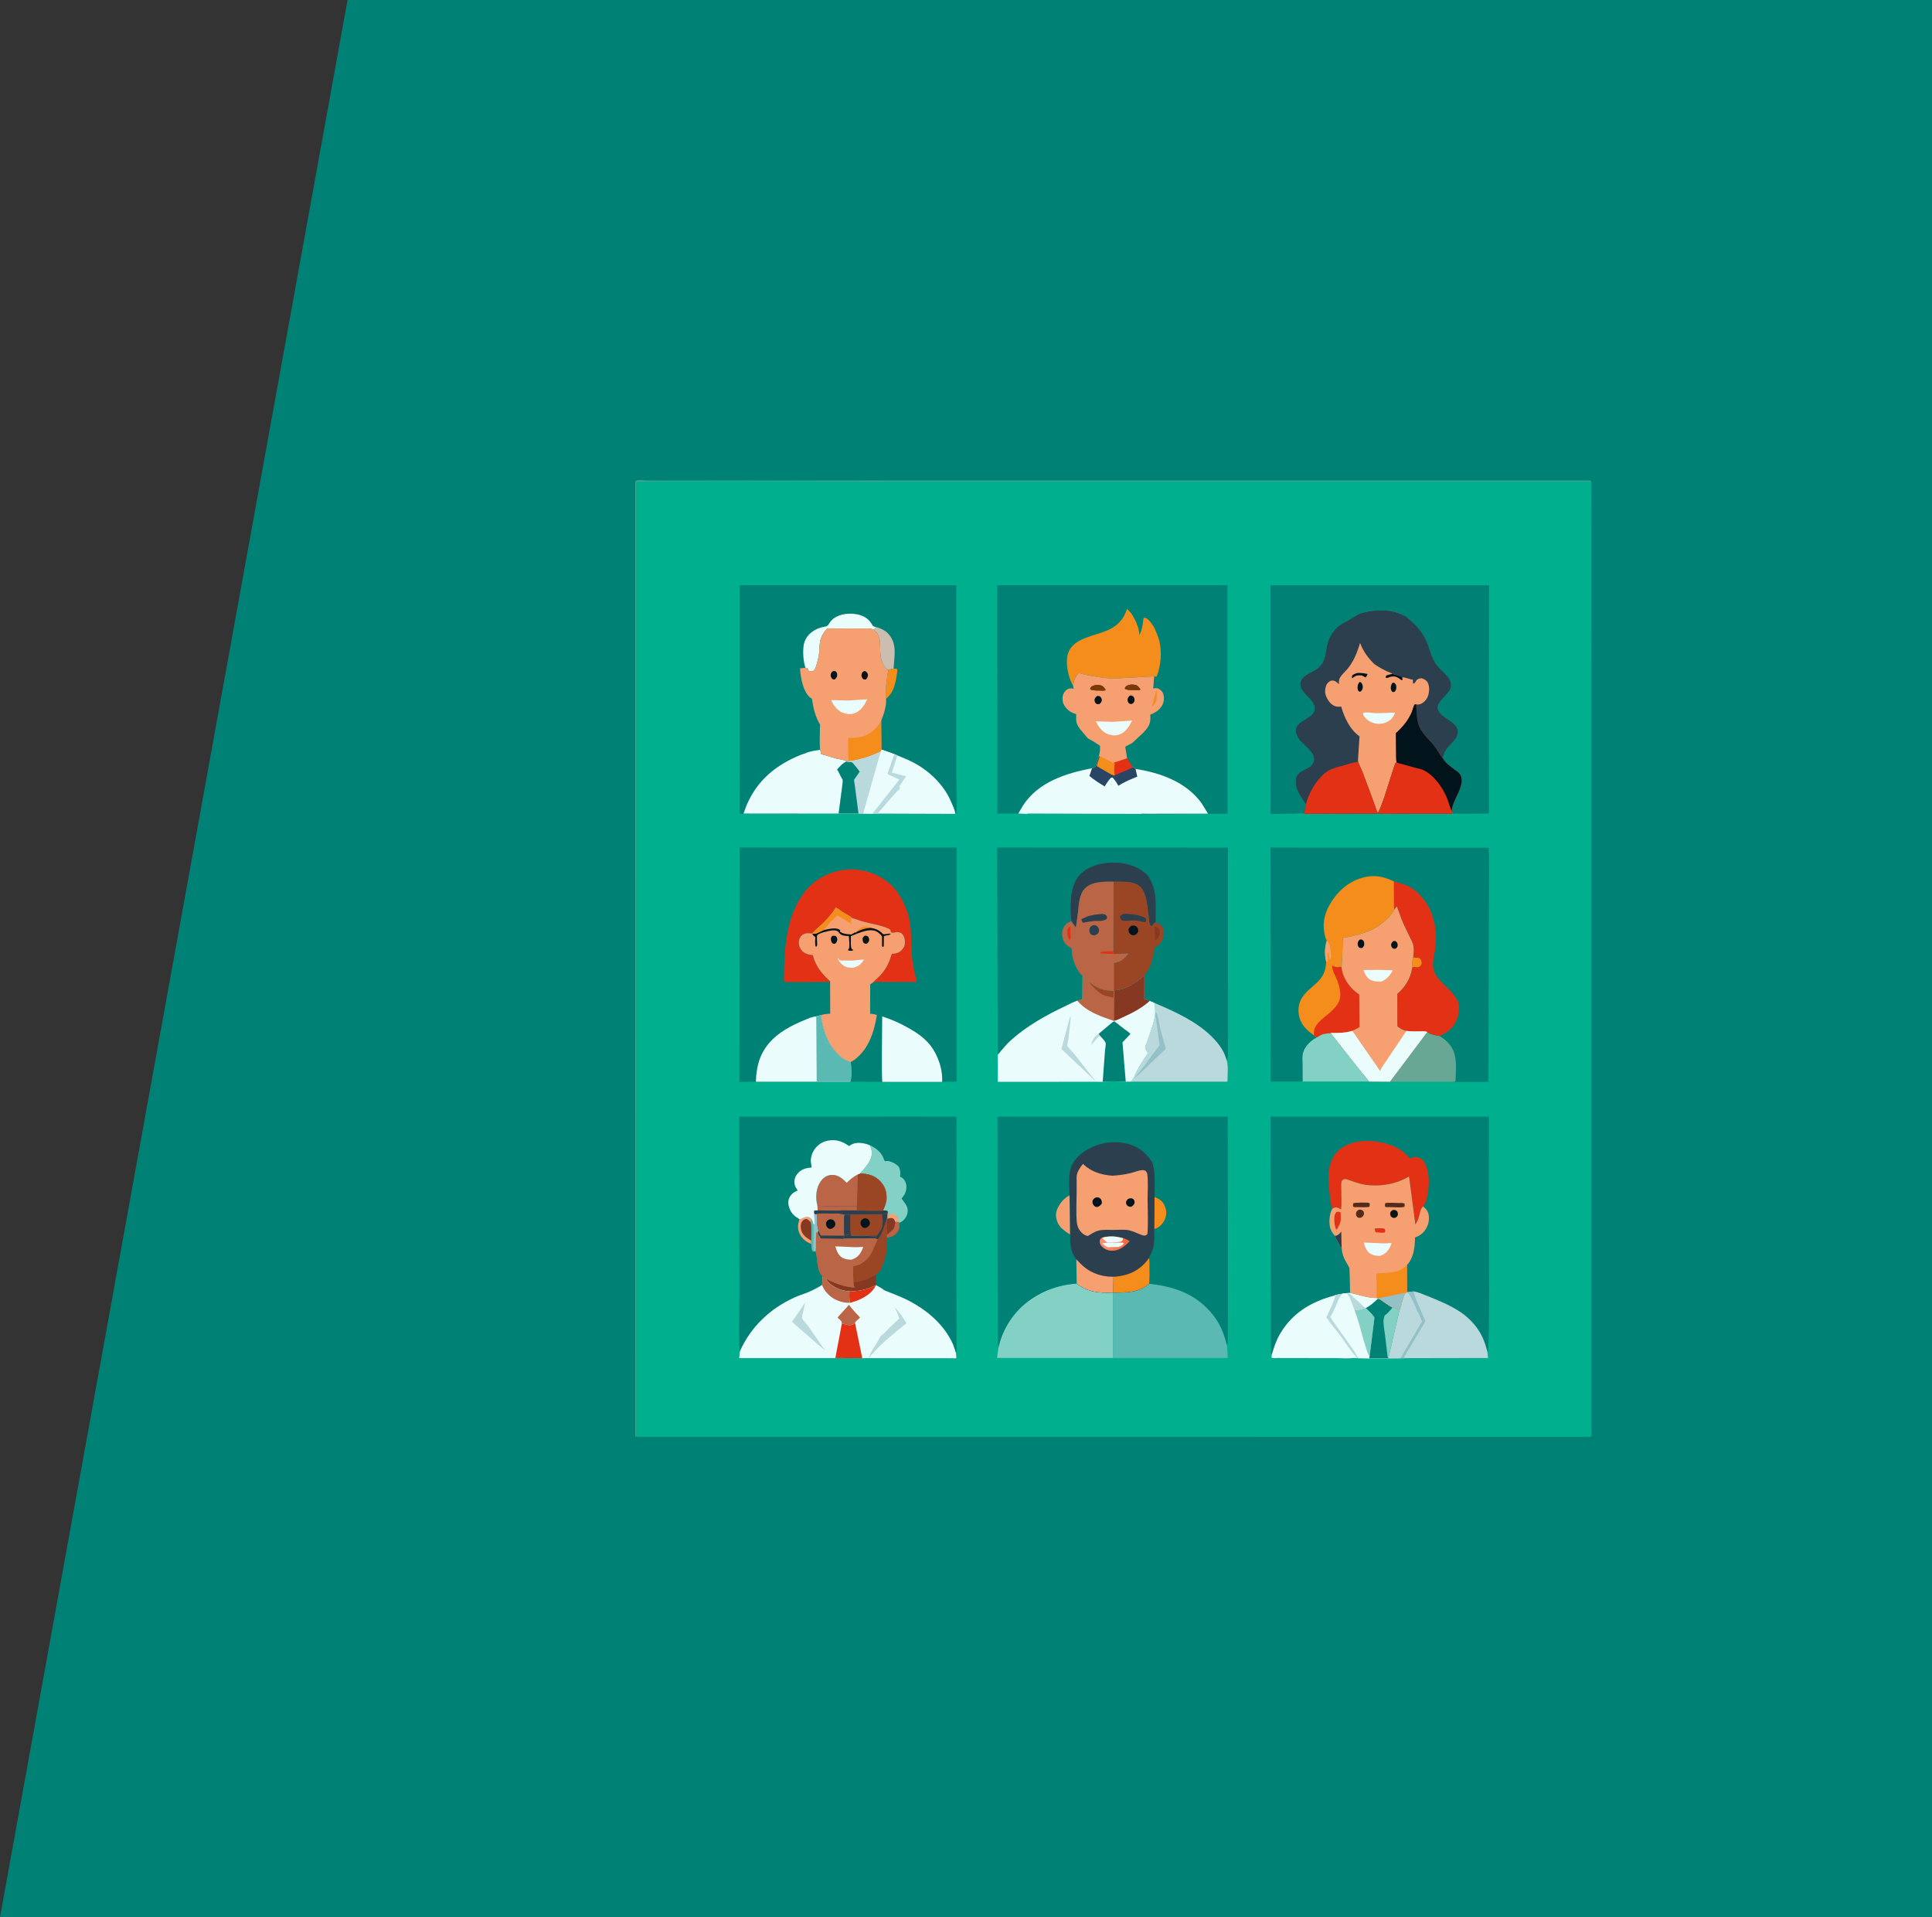 <svg width="760" height="754" viewBox="0 0 760 754" fill="none" xmlns="http://www.w3.org/2000/svg">
<rect x="0" y="0" width="760" height="754" fill="#333333" stroke="none"/>
<path d="M760 754L-7.39098e-05 754L136.72 -2.88486e-05L760 -2.88486e-05L760 754Z" fill="#008175"/>
<g clip-path="url(#clip0_256_1004)">
<path d="M250 189.461L250.086 189.271C250.843 188.792 253.55 189.093 254.623 189.093H625.633L625.978 189.3L626 291.936V490.851V551.255V561.972C626 562.641 626.213 564.194 626 564.726C625.96 564.829 625.883 564.914 625.824 565.009L625.633 565.093L250.207 565.071L250 564.726V189.461Z" fill="#00AF8D"/>
<path d="M250 189.367L250.086 189.178C250.844 188.699 253.551 189 254.624 189H625.727L625.746 189.207L521.661 189.215L338.552 189.241C330.149 189.239 251.138 188.902 250.219 189.375L250 189.367Z" fill="#799DA0"/>
<path d="M250 189.367L250.219 189.375L250.205 564.748L250 564.726V189.367Z" fill="#67A794"/>
<path d="M561.468 405.834C562.083 406.702 565.021 407.232 566.12 407.406L566.282 407.427C569.108 409.073 571.329 411.351 572.216 414.583C573.088 417.757 572.634 421.774 572.615 425.068L572.38 425.341L571.468 425.403L546.764 425.396L561.468 405.834Z" fill="#67A794"/>
<path d="M517.853 408.039C518.737 407.569 519.672 406.845 520.651 406.624L520.869 406.58L523.451 406.243L534.339 420.082L537.146 423.487C537.616 424.055 538.223 424.68 538.547 425.343H512.391L512.352 418.487C512.334 417.054 512.148 415.325 512.574 413.947C513.368 411.381 515.537 409.284 517.853 408.039Z" fill="#83D0C4"/>
<path d="M454.173 394.409C462.062 397.771 470.549 401.568 476.715 407.665C478.879 409.805 480.79 412.214 481.932 415.061L482.63 417.106C483.237 419.617 482.877 422.811 482.843 425.405L444.905 425.395C445.382 424.687 446.009 423.953 446.334 423.168C447.586 420.148 449.692 416.858 451.597 414.186C451.298 413.706 450.562 412.581 450.493 412.03C450.435 411.567 450.964 410.573 451.123 410.077C452.19 406.733 453.693 403.263 454.286 399.798C454.582 398.07 454.344 396.143 454.173 394.409Z" fill="#BAD9DD"/>
<path d="M454.659 397.89C455.703 399.928 456.017 402.869 456.555 405.111L458.61 412.457L448.019 422.548L446.301 424.019C447.509 422.275 448.903 420.734 450.204 419.069L454.563 413.116C454.952 412.575 455.87 411.608 456.088 410.999C456.152 410.822 455.986 410.026 455.962 409.808L455.368 405.296L454.755 400.828C454.632 399.877 454.448 399.029 454.623 398.066L454.659 397.89Z" fill="#94C1C7"/>
<path d="M423.538 504.805C424.528 505.492 425.515 506.22 426.609 506.732C430.189 508.408 433.998 508.469 437.871 508.341L437.855 534.066L392.192 534.066L392.83 529.618C394.001 524.614 396.469 519.822 399.879 515.97C405.794 509.288 414.702 505.316 423.538 504.805Z" fill="#83D0C4"/>
<path d="M452.02 504.856C462.044 505.922 470.625 508.924 477.133 517.037C480.137 520.781 481.5 524.572 482.688 529.153L482.955 534.072L437.855 534.066L437.871 508.341C442.981 508.342 447.964 508.438 452.02 504.856Z" fill="#5BB9B3"/>
<path d="M438.214 389.516L440.345 389.194C444.414 388.291 447.033 386.13 450.207 383.623L450.181 392.911C450.904 393.119 451.621 393.31 452.308 393.62C452.932 393.86 453.595 394.074 454.173 394.409C454.344 396.143 454.582 398.07 454.286 399.798C453.693 403.263 452.19 406.733 451.123 410.077C450.964 410.573 450.435 411.567 450.493 412.03C450.562 412.581 451.298 413.706 451.597 414.186C449.692 416.858 447.586 420.148 446.334 423.169C446.009 423.953 445.382 424.687 444.905 425.395L442.841 425.407C439.882 425.326 436.709 425.168 433.773 425.473L430.919 425.438L392.533 425.463L392.519 414.743C394.27 412.614 395.884 410.62 397.96 408.782C404.189 403.267 411.766 399.072 419.264 395.531C420.757 394.825 422.176 394.009 423.758 393.509C424.437 393.387 425.093 393.129 425.746 392.908L425.805 383.809C426.759 384.48 427.831 385.415 428.569 386.309C430.903 388.18 433.22 389.309 436.211 389.55C436.707 389.59 437.445 389.712 437.927 389.627L438.214 389.516Z" fill="#EAFCFC"/>
<path d="M432.769 407.385C431.214 408.279 430.48 409.766 429.172 410.933C429.714 409.059 430.45 407.659 432.182 406.604L432.769 407.385Z" fill="#BAD9DD"/>
<path d="M421.024 399.543C421.273 400.135 421.099 401.091 421.053 401.715L420.289 408.67C420.201 409.282 419.756 410.958 419.89 411.492C419.92 411.613 420.392 412.063 420.488 412.173L422.774 414.761L430.682 424.793L430.61 425.014L429.455 423.807L417.527 412.557L421.024 399.543Z" fill="#BAD9DD"/>
<path d="M438.214 389.516L440.345 389.194C444.415 388.291 447.033 386.13 450.207 383.623L450.181 392.911C450.904 393.119 451.621 393.31 452.308 393.62C449.231 396.438 445.445 398.353 441.683 400.085C440.619 400.575 439.414 401.275 438.261 401.468L438.214 389.516Z" fill="#863823"/>
<path d="M425.805 383.809C426.759 384.48 427.831 385.415 428.569 386.309C430.903 388.18 433.22 389.309 436.211 389.55C436.707 389.59 437.445 389.712 437.927 389.627L438.214 389.516L438.261 401.468L438.017 401.41C432.832 399.712 427.339 397.806 423.758 393.509C424.437 393.387 425.093 393.129 425.746 392.908L425.805 383.809Z" fill="#BA6545"/>
<path d="M428.569 386.309C430.903 388.18 433.22 389.309 436.211 389.55C436.707 389.59 437.445 389.712 437.927 389.627L438.214 389.516L438.261 401.468L438.017 401.41L438.039 392.32C436.414 391.988 434.396 391.718 433.023 390.747C432.144 390.126 428.742 387.335 428.569 386.309Z" fill="#9A4624"/>
<path d="M432.182 406.604L436.278 403.137C436.912 402.623 437.587 401.969 438.327 401.626L442.181 404.629C443.016 405.257 443.981 405.867 444.709 406.613L441.558 409.944L442.841 425.407C439.882 425.326 436.709 425.168 433.773 425.473L434.677 413.23C434.733 412.451 435.093 410.873 434.927 410.176C434.748 409.426 433.286 408.001 432.769 407.385L432.182 406.604Z" fill="#008175"/>
<path d="M513.024 319.944C511.972 319.765 510.488 319.975 509.394 319.989L499.771 320.124L499.766 230.16L585.759 230.176L585.683 271.485L585.697 319.987L571.605 320.027L571.242 319.537L571.005 318.875C571.503 315.071 573.932 312.229 574.767 308.643C575.082 307.292 575.122 305.8 574.361 304.58C573.888 303.82 572.959 303.232 572.244 302.703C570.542 301.443 568.87 300.327 567.725 298.494L567.613 298.311C567.911 295.035 570.148 293.435 572.143 291.133C573.048 290.09 573.639 288.827 573.473 287.424C573.152 284.718 570.051 283.409 568.136 281.949C567.133 281.184 565.676 279.89 565.578 278.549C565.444 276.7 567.213 275.021 568.373 273.769C569.567 272.479 570.948 271.057 570.825 269.159C570.632 266.167 566.858 263.811 565.153 261.543C563.438 259.261 562.72 256.335 561.759 253.688C561.127 251.945 560.319 250.326 559.264 248.797C557.382 246.067 555.359 244.405 552.871 242.316C551.808 241.931 550.828 241.37 549.754 241.013C545.485 239.595 540.82 239.87 536.493 240.867C534.169 241.357 532.558 242.745 530.558 243.889C529.165 244.686 527.757 245.263 526.499 246.298C525.55 247.079 524.701 248.121 524.021 249.142C523.216 250.352 522.53 251.777 522.174 253.19C521.499 255.87 521.471 259.387 519.628 261.559C519.138 262.137 518.537 262.78 517.899 263.191C515.545 264.707 510.899 266.096 511.551 269.779C512.191 273.396 519.34 276.379 516.575 280.447C514.872 282.952 509.002 284.084 509.766 288.038C510.026 289.387 510.844 290.599 511.756 291.595C513.746 293.766 518.394 296.803 516.41 300.339C515.889 301.268 514.922 301.824 514.013 302.3C513.085 302.788 511.916 303.252 511.115 303.927C509.514 305.278 509.507 307.499 509.928 309.39C510.499 311.951 512.41 314.237 513.756 316.46L513.024 319.944Z" fill="#008175"/>
<path d="M536.493 240.867C540.82 239.87 545.485 239.595 549.754 241.013C550.828 241.37 551.808 241.931 552.871 242.316C555.359 244.405 557.382 246.067 559.264 248.797C560.319 250.326 561.127 251.945 561.759 253.688C562.72 256.335 563.438 259.261 565.153 261.543C566.858 263.811 570.632 266.167 570.825 269.159C570.948 271.057 569.567 272.48 568.373 273.769C567.213 275.021 565.444 276.7 565.578 278.549C565.676 279.89 567.133 281.184 568.136 281.949C570.051 283.409 573.152 284.718 573.473 287.424C573.639 288.827 573.048 290.091 572.143 291.133C570.148 293.435 567.911 295.035 567.613 298.311L567.725 298.494C568.87 300.327 570.542 301.443 572.244 302.703C572.959 303.232 573.888 303.82 574.361 304.58C575.122 305.801 575.082 307.292 574.767 308.643C573.932 312.229 571.503 315.071 571.005 318.875L571.242 319.537L571.087 320.051L551.424 320.016C548.459 319.998 545.184 320.254 542.26 319.933C540.243 320.079 538.17 319.991 536.146 319.994L525.276 320.011L517.661 320.037C516.138 320.042 514.532 320.15 513.024 319.944L513.756 316.46C512.411 314.237 510.499 311.951 509.928 309.39C509.507 307.499 509.515 305.278 511.115 303.927C511.916 303.252 513.085 302.788 514.013 302.3C514.922 301.824 515.889 301.268 516.41 300.339C518.394 296.803 513.746 293.766 511.756 291.595C510.844 290.599 510.027 289.387 509.766 288.038C509.002 284.084 514.872 282.952 516.575 280.447C519.34 276.379 512.191 273.396 511.551 269.779C510.9 266.096 515.545 264.708 517.899 263.191C518.537 262.78 519.138 262.137 519.628 261.559C521.471 259.387 521.499 255.87 522.174 253.19C522.53 251.777 523.216 250.352 524.021 249.142C524.701 248.121 525.55 247.079 526.499 246.298C527.757 245.263 529.165 244.686 530.558 243.889C532.558 242.745 534.169 241.357 536.493 240.867Z" fill="#2C3F4E"/>
<path d="M526.686 269.071C526.696 268.231 526.628 267.402 527.048 266.644C527.761 265.354 529.05 264.247 530.011 263.124C532.429 260.294 533.9 256.61 534.932 253.073L534.997 252.845C536.294 256.2 538.129 258.741 540.701 261.237C542.829 262.639 544.81 263.811 547.211 264.673C547.546 264.794 547.424 264.743 547.754 264.976L548.038 265.08C549.165 265.479 550.333 265.649 551.445 266.16L551.657 267.077L551.749 266.358C553.067 266.422 554.366 267.18 555.754 267.272C555.919 267.988 555.508 268.42 556.128 268.882C556.53 268.613 556.71 268.37 556.981 267.981C557.016 267.761 556.981 267.871 557.186 267.58C557.66 266.906 558.436 266.856 559.187 266.728C560.372 267.153 561.179 267.472 561.729 268.667C562.462 270.262 562.247 272.612 561.55 274.19C561.052 275.317 559.883 276.519 558.695 276.91C558.159 277.086 557.691 277.177 557.146 276.988L557.016 277.011L556.494 277.06C555.946 277.945 555.748 279.188 555.321 280.164C553.863 283.495 551.802 285.917 549.133 288.348L549.237 298.35L549.329 299.738C548.808 300.11 548.655 300.787 548.449 301.369L546.917 306.095C545.464 310.53 544.161 315.524 542.068 319.683C541.538 319.016 541.322 318.126 541.033 317.332L539.525 313.123L535.919 303.499C535.389 302.133 534.485 300.636 534.182 299.223L534.8 289.583C531.001 286.915 528.807 282.189 527.595 277.864C526.465 278.045 525.406 277.96 524.403 277.36C522.899 276.462 521.657 274.359 521.334 272.659C521.129 271.574 521.378 269.89 522.021 268.963C522.477 268.307 523.155 267.708 523.991 267.643C525.11 267.556 525.948 268.36 526.686 269.071Z" fill="#F6A071"/>
<path d="M534.766 268.24L535.131 268.227L535.552 268.608C535.988 269.09 536.13 269.813 536.067 270.444C536.003 271.088 535.783 271.485 535.297 271.912L534.823 272.048C534.431 271.834 534.199 271.647 534.106 271.178C533.885 270.062 534.093 269.122 534.766 268.24Z" fill="#01141C"/>
<path d="M545.497 265.586L547.754 264.976L548.039 265.08C549.165 265.479 550.333 265.649 551.445 266.16L551.657 267.077L551.634 267.459L551.445 267.572C549.705 266.291 548.646 265.549 546.437 266.357C545.959 266.532 545.71 266.733 545.199 266.59L545.107 266.037L545.497 265.586Z" fill="#01141C"/>
<path d="M533.794 264.682C535.27 264.561 536.56 264.765 538.002 265.07C537.767 265.553 537.559 266.029 537.213 266.444L535.805 265.685L535.283 265.627C533.976 265.532 533.237 265.687 532.236 266.547C532.019 266.733 532.15 266.693 531.887 266.691C531.718 266.289 531.833 266.031 531.941 265.625C532.523 265.149 533.091 264.938 533.794 264.682Z" fill="#01141C"/>
<path d="M547.683 268.608C548.034 268.476 548.145 268.498 548.506 268.54C549.05 269.109 549.248 269.331 549.278 270.168C549.304 270.899 549.152 271.443 548.69 271.998C548.443 272.127 548.227 272.156 547.956 272.208C547.536 271.957 547.346 271.691 547.204 271.212C546.918 270.248 547.216 269.438 547.683 268.608Z" fill="#01141C"/>
<path d="M536.24 280.361C537.767 279.89 539.987 280.498 541.623 280.497L548.771 280.269L548.418 281.095C548.061 281.933 547.613 282.445 546.995 283.094C545.415 284.2 543.884 284.798 541.915 284.64C539.832 284.473 538.025 283.557 536.754 281.892C536.314 281.316 536.129 281.065 536.24 280.361Z" fill="#EAFCFC"/>
<path d="M549.133 288.348C551.802 285.917 553.863 283.495 555.321 280.164C555.748 279.187 555.946 277.945 556.494 277.06L557.016 277.011L557.065 277.338C557.33 279.296 557.19 281.224 557.575 283.207L557.628 283.5C558.488 288.052 561.878 290.303 564.475 293.735C565.564 295.173 566.407 297.016 567.613 298.311L567.725 298.494C568.87 300.327 570.542 301.443 572.244 302.703C572.959 303.232 573.888 303.82 574.362 304.58C575.122 305.8 575.082 307.292 574.767 308.643C573.932 312.229 571.503 315.071 571.005 318.875L571.242 319.537L571.087 320.051L551.424 320.016C548.459 319.998 545.184 320.254 542.26 319.933C540.243 320.079 538.17 319.991 536.146 319.994L525.276 320.011L517.661 320.037C516.138 320.042 514.532 320.15 513.024 319.944L513.756 316.46C514.348 313.347 516.207 309.789 518.112 307.3C519.498 305.489 521.249 303.671 523.332 302.678C524.974 301.896 526.845 301.525 528.59 301.027C530.296 300.54 532.044 299.908 533.805 299.675L533.999 299.651L534.182 299.223C534.486 300.636 535.389 302.133 535.919 303.499L539.525 313.123L541.033 317.332C541.322 318.126 541.538 319.016 542.068 319.683C544.161 315.524 545.464 310.53 546.917 306.095L548.449 301.369C548.655 300.787 548.808 300.11 549.329 299.738L549.237 298.35L549.133 288.348Z" fill="#E33115"/>
<path d="M549.133 288.348C551.802 285.917 553.863 283.495 555.321 280.164C555.748 279.187 555.946 277.945 556.494 277.06L557.016 277.011L557.065 277.338C557.33 279.296 557.19 281.224 557.575 283.207L557.628 283.5C558.488 288.052 561.878 290.303 564.475 293.735C565.564 295.173 566.407 297.016 567.613 298.311L567.725 298.494C568.87 300.327 570.542 301.443 572.244 302.703C572.959 303.232 573.888 303.82 574.361 304.58C575.122 305.801 575.082 307.292 574.767 308.643C573.932 312.229 571.503 315.071 571.005 318.875C570.249 317.23 569.861 315.436 569.17 313.759C567.495 309.692 564.057 304.843 560.009 302.906C559.062 302.452 557.97 302.258 556.955 302.015L551.846 300.581C551.125 300.374 550.201 300.278 549.563 299.89L549.329 299.738L549.237 298.35L549.133 288.348Z" fill="#01141C"/>
<path d="M392.519 414.743L392.242 333.311L483.038 333.342L483.05 374.41L483.071 403.526L483.054 411.614C483.048 413.256 483.186 415.078 482.75 416.666L482.678 416.942L482.63 417.106L481.932 415.061C480.79 412.214 478.879 409.805 476.715 407.665C470.549 401.568 462.062 397.771 454.173 394.409C453.595 394.074 452.932 393.86 452.308 393.62C451.62 393.31 450.904 393.119 450.181 392.911L450.207 383.623C447.033 386.13 444.414 388.291 440.345 389.194L438.214 389.516L437.927 389.627C437.445 389.712 436.707 389.59 436.211 389.55C433.22 389.309 430.903 388.18 428.569 386.309C427.831 385.415 426.759 384.48 425.805 383.809L425.746 392.908C425.093 393.129 424.437 393.387 423.757 393.509C422.176 394.009 420.757 394.825 419.263 395.531C411.766 399.072 404.189 403.267 397.96 408.782C395.884 410.62 394.27 412.614 392.519 414.743Z" fill="#008175"/>
<path d="M421.548 362.286C421.054 359.931 421.126 357.354 421.209 354.957C421.351 350.9 422.243 346.227 425.425 343.385C428.974 340.215 434.393 339.02 439.045 339.256C444.032 339.509 448.496 341.039 451.876 344.769C452.525 346.106 453.257 347.411 453.69 348.841C455.004 353.179 454.604 358.208 454.562 362.707C453.811 363.031 453.646 364.009 452.922 364.181C452.683 364.05 452.454 363.868 452.333 363.615C451.991 362.906 451.998 361.623 451.892 360.802C451.469 357.522 451.144 351.254 448.64 348.828C446.145 346.412 441.286 346.769 438.069 346.745C434.408 346.712 429.606 346.599 426.803 349.383C424.526 351.644 424.39 355.791 424.046 358.798L423.242 364.739C422.638 363.982 421.949 363.173 421.548 362.286Z" fill="#2C3F4E"/>
<path d="M438.069 346.745C441.286 346.769 446.145 346.412 448.64 348.828C451.145 351.254 451.469 357.522 451.892 360.802C451.998 361.623 451.991 362.906 452.333 363.615C452.454 363.868 452.683 364.05 452.922 364.181C453.646 364.009 453.811 363.031 454.562 362.707C455.821 363.175 456.998 363.753 457.541 365.068C458.113 366.455 457.734 368.689 457.084 369.974C456.454 371.218 455.166 372.078 454.02 372.8C453.857 376.669 452.658 380.542 450.207 383.623C447.033 386.13 444.415 388.291 440.345 389.194L438.215 389.516L438.228 378.716C440.973 378.324 442.313 377.1 443.94 374.99L438.052 375.177L437.999 374.135L438.069 346.745Z" fill="#9A4624"/>
<path d="M454.223 364.467C454.373 364.449 454.482 364.424 454.639 364.466C455.354 364.658 455.817 365.144 456.178 365.753C456.226 367.041 456.249 367.718 455.569 368.872C455.254 369.188 454.92 369.457 454.575 369.739L454.403 369.609L454.223 364.467Z" fill="#863823"/>
<path d="M445.098 364.1L445.803 363.998C446.343 363.956 446.774 364.156 447.16 364.519C447.74 365.065 447.727 365.566 447.767 366.303C447.476 366.974 447.189 367.259 446.586 367.665C446.323 367.741 446.034 367.831 445.76 367.837C445.349 367.848 444.849 367.594 444.565 367.319C444.019 366.789 443.917 366.205 443.943 365.477C444.223 364.782 444.462 364.496 445.098 364.1Z" fill="#01141C"/>
<path d="M441.806 359.509C442.726 359.318 443.727 359.41 444.658 359.493C446.3 359.64 449.898 360.195 450.936 361.437C450.882 362.081 450.883 362.161 450.488 362.664L449.892 362.607C448.37 362.154 446.707 361.893 445.117 361.965C444.183 362.007 443.188 362.208 442.259 362.151C441.874 362.127 441.493 362.023 441.196 361.772C440.749 361.395 440.664 360.98 440.631 360.427C440.932 359.887 441.272 359.756 441.806 359.509Z" fill="#2C3F4E"/>
<path d="M421.548 362.286C421.949 363.173 422.638 363.982 423.242 364.739L424.046 358.798C424.39 355.791 424.526 351.644 426.803 349.383C429.606 346.599 434.408 346.712 438.069 346.745L437.999 374.135L438.052 375.177L443.94 374.99C442.313 377.1 440.973 378.324 438.228 378.716L438.214 389.516L437.927 389.627C437.445 389.712 436.707 389.59 436.211 389.55C433.22 389.309 430.903 388.18 428.569 386.309C427.831 385.415 426.759 384.48 425.805 383.809C423.521 381.756 422.142 378.067 421.674 375.096C421.591 374.569 421.677 373.389 421.493 372.968C421.436 372.838 420.055 372.051 419.832 371.874C419.032 371.238 418.436 370.266 418.116 369.303C417.603 367.758 417.646 366.099 418.417 364.64C419.11 363.33 420.179 362.72 421.548 362.286Z" fill="#BA6545"/>
<path d="M432.976 375.031C432.892 374.593 432.904 374.695 433.092 374.347C434.698 374.07 436.373 374.144 437.999 374.135L438.052 375.177L432.976 375.031Z" fill="#E33115"/>
<path d="M420.773 364.467L421.115 364.568L421.109 367.926C421.111 368.454 421.197 369.128 420.979 369.609L420.606 369.426L420.478 369.287C419.807 368.429 419.767 366.797 419.895 365.753C419.965 365.181 420.362 364.827 420.773 364.467Z" fill="#E33115"/>
<path d="M432.976 375.031L438.052 375.177C438.046 376.298 438.134 377.518 437.986 378.624C436.589 378.261 435.309 377.642 434.195 376.72C433.655 376.272 433.056 375.764 432.976 375.031Z" fill="#BA6545"/>
<path d="M429.807 363.916C430.129 363.845 430.423 363.776 430.756 363.846C431.293 363.958 431.768 364.349 432.035 364.82C432.327 365.334 432.437 365.922 432.246 366.492C432.018 367.168 431.59 367.415 430.977 367.707C430.638 367.826 430.751 367.818 430.431 367.825C429.741 367.84 429.448 367.787 428.957 367.25C428.575 366.832 428.449 366.006 428.546 365.471C428.698 364.637 429.134 364.332 429.807 363.916Z" fill="#2C3F4E"/>
<path d="M432.796 359.494C433.478 359.401 434.321 359.446 434.926 359.765C435.137 360.018 435.369 360.246 435.436 360.579C435.532 361.053 435.448 361.121 435.201 361.499C433.339 362.581 431.729 361.964 429.719 362.272L427.794 362.563L426.111 362.9C425.701 362.639 425.571 362.143 425.388 361.713L425.56 361.43C427.975 360.151 430.079 359.698 432.796 359.494Z" fill="#2C3F4E"/>
<path d="M392.83 529.618L392.756 529.345C392.474 528.576 392.548 527.732 392.538 526.912L392.504 522.488L392.454 506.425L392.396 439.129L482.955 439.141L483.04 487.317L483.033 515.179L482.992 524.859C482.957 526.283 483.081 527.777 482.688 529.153C481.5 524.572 480.137 520.781 477.133 517.037C470.625 508.924 462.044 505.922 452.02 504.856C447.964 508.438 442.981 508.342 437.871 508.341C433.998 508.469 430.189 508.408 426.609 506.732C425.515 506.22 424.528 505.492 423.538 504.805C414.702 505.316 405.794 509.288 399.879 515.97C396.469 519.822 394.001 524.614 392.83 529.618Z" fill="#008175"/>
<path d="M454.153 470.765C455.892 471.439 457.249 472.214 458.06 474.008C458.892 475.847 459.041 477.585 458.259 479.475C457.625 481.009 456.263 482.546 454.683 483.143L454.056 483.346L454.153 470.765Z" fill="#F48D1C"/>
<path d="M417.643 483.089C416.853 482.295 416.264 481.429 415.882 480.37L415.778 480.068C415.215 478.47 415.307 476.759 416.016 475.224C416.904 473.301 418.74 470.928 420.754 470.166L420.878 475.744L420.969 485.514C419.746 484.806 418.706 484.017 417.643 483.089Z" fill="#F6A071"/>
<path d="M420.754 470.166C420.59 467.166 420.41 463.797 420.859 460.821C421.355 457.533 423.685 454.858 426.33 453.008C430.786 449.89 436.836 448.511 442.184 449.521C447.102 450.45 450.363 452.799 453.158 456.884C454.226 459.918 454.233 462.331 454.227 465.5L454.153 470.765L454.056 483.346C454.033 486.15 454.266 489.144 453.301 491.825C452.933 492.845 452.355 493.778 451.967 494.793C452.328 495.995 452.182 497.58 452.183 498.837C452.184 500.767 452.316 502.954 452.02 504.856C447.964 508.438 442.981 508.342 437.871 508.341C433.999 508.469 430.189 508.408 426.61 506.732C425.515 506.22 424.528 505.492 423.538 504.805L423.402 495.276C420.974 492.105 420.966 489.285 420.97 485.514L420.878 475.744L420.754 470.166Z" fill="#2C3F4E"/>
<path d="M434.128 486.531L434.317 486.496L434.632 486.443C435.893 486.219 437.134 486.271 438.411 486.29C440.646 486.479 442.445 486.934 444.381 488.098C442.927 489.783 440.676 491.572 438.415 491.823C436.723 492.011 435.338 491.741 433.958 490.65C433.21 490.058 432.698 489.416 432.62 488.444C432.583 487.981 432.655 487.576 432.962 487.21C433.297 486.809 433.644 486.685 434.128 486.531Z" fill="url(#paint0_linear_256_1004)"/>
<path d="M433.64 488.96C435.334 488.596 439.854 488.717 441.7 488.726L442.087 489.106L441.245 489.867L439.959 490.433L437.108 490.433C435.264 490.88 434.604 489.772 433.64 488.96Z" fill="#EAFCFC"/>
<path d="M433.64 486.759L433.995 486.723L434.742 486.515L436.211 486.312C438.591 486.086 440.618 486.723 441.72 486.957C441.654 487.574 441.755 487.783 441.04 488.297C439.264 488.651 437.498 488.654 435.628 488.699C434.81 488.096 434.232 487.675 433.806 486.957L433.64 486.759Z" fill="#EAFCFC"/>
<path d="M423.538 504.805L423.402 495.276C424.474 496.366 425.544 497.533 426.742 498.483C429.807 500.917 433.584 502.086 437.478 502.111L438.011 502.11L437.871 508.341C433.998 508.469 430.189 508.408 426.609 506.733C425.515 506.22 424.528 505.492 423.538 504.805Z" fill="#F6A071"/>
<path d="M451.967 494.793C452.328 495.995 452.182 497.58 452.183 498.837C452.184 500.767 452.316 502.954 452.02 504.856C447.964 508.438 442.981 508.342 437.871 508.341L438.011 502.11C439.122 502.114 440.28 501.928 441.369 501.716C445.732 500.864 449.465 498.489 451.967 494.793Z" fill="#F48D1C"/>
<path d="M437.74 483.713C435.898 483.688 433.715 483.512 431.936 484.025C430.484 484.443 429.226 485.313 427.947 486.09C427.55 485.999 427.142 485.9 426.776 485.716C425.483 485.064 424.294 483.551 423.91 482.181L423.841 481.926C423.726 481.52 423.622 481.134 423.586 480.711C423.257 476.808 423.517 472.655 423.521 468.729L423.531 464.462C423.534 463.693 423.453 462.812 423.606 462.064C423.93 460.482 425.014 458.976 426.02 457.752C429.317 460.888 433.071 462.006 437.525 462.392C440.029 462.243 442.406 461.936 444.85 461.338C446.264 460.991 447.756 460.31 449.206 460.195C449.762 460.15 450.136 460.224 450.627 460.476C450.967 460.869 451.223 461.16 451.296 461.698C451.719 464.816 451.428 468.335 451.438 471.489C451.45 476.015 451.705 480.691 451.39 485.201C451.082 485.639 450.846 485.921 450.259 485.942C449.684 485.962 448.927 485.615 448.4 485.413C446.999 484.875 445.652 484.198 444.178 483.865C442.291 483.438 439.702 483.711 437.74 483.713Z" fill="#F6A071"/>
<path d="M444.135 471.345C444.477 471.276 444.858 471.297 445.209 471.286C445.501 471.416 445.78 471.511 445.983 471.769C446.28 472.147 446.376 472.611 446.285 473.09C446.152 473.794 445.739 474.06 445.217 474.467C445.036 474.535 444.951 474.578 444.745 474.601C444.195 474.661 443.633 474.365 443.281 473.952C442.903 473.509 442.971 472.985 443.005 472.447C443.352 471.854 443.527 471.665 444.135 471.345Z" fill="#01141C"/>
<path d="M431.001 470.978L431.507 470.901C431.993 470.863 432.416 470.997 432.776 471.329C433.378 471.881 433.428 472.415 433.445 473.181C433.088 473.921 432.728 474.162 432.034 474.582C431.856 474.619 431.536 474.711 431.344 474.692C430.76 474.635 430.365 474.222 430.034 473.763C429.681 473.274 429.753 472.642 429.818 472.08C430.186 471.494 430.389 471.301 431.001 470.978Z" fill="#01141C"/>
<path d="M512.391 425.343L499.884 425.37L499.76 333.329L585.481 333.396C585.949 334.042 585.705 349.948 585.703 352.165L585.517 425.487L576.679 425.502C574.981 425.5 573.148 425.612 571.468 425.403L572.38 425.341L572.615 425.068C572.634 421.774 573.088 417.757 572.216 414.583C571.329 411.351 569.107 409.073 566.282 407.427L566.12 407.406C565.021 407.232 562.083 406.702 561.468 405.834L546.764 425.396L545.538 425.383L538.547 425.343C538.223 424.68 537.616 424.055 537.146 423.487L534.339 420.082L523.451 406.243L520.869 406.58L520.651 406.624C519.672 406.845 518.737 407.569 517.853 408.039C515.537 409.284 513.368 411.381 512.574 413.947C512.147 415.325 512.334 417.054 512.352 418.487L512.391 425.343Z" fill="#008175"/>
<path d="M548.309 346.609C550.215 347.147 552.126 347.624 553.92 348.485C557.526 350.216 560.136 353.382 562.059 356.814L562.507 357.652C564.908 363.275 565.405 368.364 564.393 374.365C564.004 376.672 563.294 379.095 563.953 381.419C564.582 383.631 566.137 385.354 567.717 386.946C569.858 389.104 572.621 391.314 573.618 394.276C574.353 396.456 573.831 399.177 572.982 401.235C571.755 404.213 569.287 406.18 566.385 407.388L566.282 407.427L566.12 407.406C565.021 407.232 562.083 406.702 561.468 405.834C560.432 405.499 559.425 405.603 558.35 405.62C556.626 405.647 554.966 405.694 553.255 405.438C551.954 405.202 550.655 404.464 549.665 403.603L549.645 390.863C552.736 388.221 554.912 384.737 555.493 380.67C555.311 379.243 555.556 377.937 555.865 376.546C556.061 375.163 556.28 373.4 556.007 372.033C555.734 370.663 555.08 369.535 554.462 368.304L552.148 363.495C551.14 361.231 550.376 358.87 549.52 356.546L549.391 356.536L548.502 357.766C548.268 356.396 548.356 354.94 548.346 353.552L548.309 346.609Z" fill="#E33115"/>
<path d="M555.865 376.546L556.123 376.592C557.207 376.747 558.084 376.303 558.875 377.343C559.162 377.721 559.331 378.652 559.206 379.104C559.071 379.595 558.585 380.118 558.103 380.285C557.291 380.565 556.419 380.091 555.605 380.441L555.493 380.67C555.311 379.243 555.556 377.937 555.865 376.546Z" fill="#F48D1C"/>
<path d="M521.941 369.853C521.522 369.49 521.156 367.908 521.053 367.39C520.335 363.786 520.735 360.541 522.322 357.227C524.807 352.038 529.169 347.504 534.677 345.587C539.641 343.859 543.634 344.38 548.309 346.609L548.346 353.552C548.356 354.94 548.268 356.396 548.502 357.766C547.389 359.95 545.218 361.982 543.273 363.431L542.485 364.046C538.244 366.782 533.167 368.1 528.209 368.854L528.027 375.899L527.758 380.494C528.165 384.219 530.432 387.759 533.326 390.088L534.699 391.115L534.802 403.939C533.856 404.635 532.973 404.887 531.977 405.421C529.121 406.296 526.402 406.272 523.451 406.243L520.869 406.58L520.651 406.624C519.672 406.845 518.737 407.569 517.853 408.039L516.793 407.151C515.585 406.256 514.407 405.332 513.399 404.208C511.562 402.161 510.586 399.359 510.807 396.612C511.166 392.145 514.113 389.932 517.205 387.212C520.248 384.534 521.422 382.478 521.689 378.358C521.033 375.22 521.021 372.92 521.941 369.853Z" fill="#F48D1C"/>
<path d="M521.941 369.853L522.468 370.604C523.611 372.309 523.354 374.167 523.662 376.124C523.544 376.649 523.406 377.066 523.179 377.555C522.879 376.585 522.82 375.521 522.338 374.617L522.098 374.957L522.434 377.878L521.689 378.358C521.033 375.22 521.021 372.92 521.941 369.853Z" fill="#F6A071"/>
<path d="M524.047 379.762C525.253 380.336 526.139 380.549 527.48 380.176L527.758 380.494C528.165 384.219 530.432 387.759 533.326 390.088L534.699 391.115L534.802 403.939C533.856 404.634 532.973 404.887 531.977 405.421C529.121 406.296 526.402 406.272 523.451 406.243L520.869 406.58L520.651 406.624C519.672 406.845 518.737 407.569 517.853 408.039L516.793 407.151C516.954 406.789 516.849 406.529 516.85 406.154C516.853 405.481 517.006 404.693 517.311 404.092C518.926 400.919 522.677 399.148 524.93 396.485L525.158 396.212L525.583 395.707C526.848 394.116 527.44 392.277 527.188 390.25L527.141 389.901C526.951 388.409 526.588 387.002 526.034 385.602C525.381 383.952 524.062 381.81 524.042 380.031L524.047 379.762Z" fill="#E33115"/>
<path d="M548.502 357.766L549.391 356.536L549.52 356.546C550.376 358.87 551.14 361.231 552.148 363.495L554.462 368.304C555.08 369.535 555.734 370.663 556.007 372.033C556.28 373.4 556.061 375.163 555.865 376.546C555.556 377.937 555.311 379.243 555.493 380.67C554.912 384.737 552.736 388.221 549.645 390.863L549.665 403.603C550.655 404.464 551.954 405.202 553.255 405.438C554.966 405.694 556.625 405.647 558.35 405.62C559.425 405.603 560.432 405.499 561.468 405.834L546.764 425.396L545.538 425.383L538.547 425.343C538.223 424.68 537.616 424.055 537.146 423.487L534.339 420.082L523.451 406.243C526.402 406.272 529.121 406.296 531.977 405.421C532.973 404.887 533.856 404.634 534.802 403.939L534.699 391.115L533.326 390.088C530.432 387.759 528.165 384.219 527.758 380.494L528.026 375.899L528.209 368.854C533.167 368.1 538.243 366.782 542.485 364.046L543.273 363.431C545.218 361.982 547.389 359.949 548.502 357.766Z" fill="#F6A071"/>
<path d="M548.057 370.16C548.172 370.115 548.305 370.055 548.429 370.049C548.888 370.026 549.229 370.254 549.49 370.619C549.744 370.975 549.854 371.497 549.792 371.93C549.718 372.438 549.454 372.747 549.057 373.049C548.546 373.181 548.463 373.179 547.956 373.031C547.538 372.583 547.229 372.301 547.229 371.629C547.229 370.907 547.598 370.628 548.057 370.16Z" fill="#01141C"/>
<path d="M534.751 369.609L535.105 369.498C535.587 369.424 535.931 369.563 536.259 369.914C536.554 370.231 536.649 370.708 536.662 371.127C536.683 371.847 536.447 372.21 535.983 372.73L535.729 372.812C535.175 372.92 535.026 372.825 534.55 372.572C534.35 372.28 534.161 372.031 534.106 371.672C533.976 370.815 534.215 370.261 534.751 369.609Z" fill="#01141C"/>
<path d="M542.995 381.429L547.903 381.609C546.753 383.635 545.585 385.142 543.352 386.039C541.98 386.063 540.607 386.015 539.325 385.46C537.706 384.758 536.938 383.036 536.308 381.5L542.995 381.429Z" fill="#EAFCFC"/>
<path d="M553.255 405.438C554.966 405.694 556.625 405.647 558.35 405.62C559.425 405.603 560.432 405.499 561.468 405.834L546.764 425.396L545.538 425.383L538.547 425.343C538.223 424.68 537.616 424.055 537.146 423.487L534.339 420.082L523.451 406.243C526.402 406.272 529.121 406.296 531.977 405.421L542.863 421.153C543.14 420.755 543.324 420.313 543.532 419.877L553.255 405.438Z" fill="#EAFCFC"/>
<path d="M316.54 319.982C315.902 320.226 314.953 320.131 314.266 320.132L309.665 320.137L291.06 320.052C290.908 319.14 290.979 318.152 290.973 317.223L290.95 311.948L290.955 294.09L290.958 230.129L376.18 230.144L376.151 275.333L376.191 303.877L376.309 314.235C376.32 315.998 376.463 317.915 376.221 319.659L375.776 320.077L345.227 319.982L343.127 320.012L339.544 319.966L337.712 319.963L329.909 319.976L328.462 319.98L325.815 319.975L316.637 319.963L316.54 319.982Z" fill="#008175"/>
<path d="M351.51 262.976L352.838 263.026C353.125 263.561 352.954 264.045 352.882 264.641C352.674 266.372 352.346 268.059 351.838 269.729C351.169 271.93 350.281 273.299 348.56 274.843C347.987 273.568 348.997 265.096 349.539 263.39C350.109 263.073 350.866 263.056 351.51 262.976Z" fill="#F48D1C"/>
<path d="M344.597 246.587C346.088 246.962 347.846 247.746 348.99 248.793C349.506 249.265 349.88 249.871 350.347 250.388C350.769 251.167 351.24 251.96 351.484 252.815C352.422 256.097 351.674 259.637 351.51 262.976C350.866 263.056 350.11 263.073 349.539 263.39L349.035 263.325C346.59 261.073 346.268 258.234 346.242 255.109C346.229 253.655 346.298 252.052 345.797 250.668L345.705 250.427C345.235 249.158 344.713 248.458 343.633 247.628C344.098 247.298 344.303 247.075 344.597 246.587Z" fill="#CBBEB1"/>
<path d="M316.846 262.591C315.977 260.193 315.748 256.167 316.16 253.703C316.768 250.07 319.725 247.68 323.123 246.727C323.724 246.559 325.015 246.452 325.482 246.091C325.815 245.833 326.131 245.222 326.379 244.875C326.906 244.139 327.429 243.54 328.195 243.035C330.76 241.344 334.319 241.004 337.276 241.625C339.656 242.125 341.531 243.201 342.847 245.296L343.291 246.003C343.585 246.472 344.075 246.452 344.597 246.587C344.303 247.075 344.098 247.298 343.633 247.628C342.306 246.972 340.637 247.184 339.2 247.188L334.054 247.148L325.373 247.207C324.303 248.438 323.449 249.497 322.912 251.07C322.283 252.912 322.424 254.798 322.227 256.698C322.055 258.354 321.631 260.111 321.126 261.697C320.885 262.452 320.457 263.853 319.508 263.941L318.091 263.878C318.061 263.71 318.025 263.352 317.934 263.19C317.66 262.704 317.334 262.716 316.846 262.591Z" fill="#EAFCFC"/>
<path d="M316.87 296.231C318.594 295.415 320.76 295.2 322.621 294.863C322.751 295.402 322.996 296.067 323.029 296.615C324.942 297.06 326.77 297.753 328.666 298.257C329.842 298.57 331.981 298.716 332.938 299.393L332.975 299.544C331.637 299.994 330.266 301.582 329.308 302.626C329.947 303.596 330.391 304.558 330.893 305.597C331.07 305.964 331.418 306.409 331.519 306.78C331.591 307.042 331.462 307.707 331.442 307.996C331.347 309.381 331.14 310.74 330.937 312.113L329.909 319.976L328.462 319.98L325.815 319.975L316.637 319.963L316.54 319.982L292.475 319.958L293.631 316.824C297.807 306.892 305.21 300.843 315.045 296.847L316.87 296.231Z" fill="#EAFCFC"/>
<path d="M346.713 294.787L351.768 296.561L352.989 297.066C355.532 298.123 358.095 299.145 360.486 300.524C366.39 303.928 371.636 309.239 374.255 315.599C374.761 316.827 375.761 318.761 375.776 320.077L345.227 319.982L343.127 320.012L339.544 319.966L337.712 319.963L329.909 319.976L330.937 312.113C331.139 310.74 331.347 309.381 331.442 307.996C331.462 307.707 331.591 307.042 331.519 306.78C331.418 306.409 331.07 305.964 330.893 305.597C330.391 304.558 329.947 303.596 329.308 302.626C330.266 301.582 331.637 299.994 332.975 299.544L332.938 299.393C333.4 299.423 333.787 299.366 334.24 299.294C338.694 298.56 342.419 297.423 346.485 295.431L346.713 294.787Z" fill="#EAFCFC"/>
<path d="M351.768 296.561L352.989 297.066L350.822 303.863L356.434 305.306L353.665 309.411L354.073 309.873C354.021 310.251 354.109 310.1 353.862 310.315C352.629 311.39 351.557 312.665 350.458 313.875L345.227 319.982L343.127 320.012L353.68 306.611L349.032 304.458L351.768 296.561Z" fill="#BAD9DD"/>
<path d="M346.713 294.787L351.768 296.561L349.032 304.458L353.68 306.611L343.127 320.012L339.544 319.966L346.485 295.431L346.713 294.787Z" fill="#EAFCFC"/>
<path d="M334.24 299.294C338.694 298.56 342.419 297.423 346.485 295.431L339.544 319.966L337.712 319.963L329.909 319.976L330.937 312.113C331.139 310.74 331.347 309.381 331.442 307.996C331.462 307.707 331.591 307.042 331.519 306.78C331.418 306.409 331.07 305.964 330.893 305.597C330.391 304.558 329.947 303.596 329.308 302.626C330.266 301.582 331.637 299.994 332.975 299.544L332.938 299.393C333.4 299.423 333.787 299.366 334.24 299.294Z" fill="#BAD9DD"/>
<path d="M332.975 299.544L333.317 299.624C333.737 299.717 334.913 299.682 335.219 299.845C335.391 299.937 335.772 300.45 335.921 300.617C336.666 301.451 337.416 302.359 338.03 303.295L338.168 303.509L336.493 305.925C336.393 306.073 336.001 306.557 335.972 306.701C335.925 306.93 336.076 307.596 336.108 307.855L336.524 310.856L337.712 319.963L329.909 319.976L330.937 312.113C331.139 310.74 331.347 309.381 331.442 307.996C331.462 307.707 331.591 307.042 331.519 306.78C331.418 306.409 331.07 305.964 330.893 305.597C330.391 304.558 329.947 303.596 329.308 302.626C330.266 301.582 331.637 299.994 332.975 299.544Z" fill="#008175"/>
<path d="M318.091 263.878L319.508 263.941C320.457 263.853 320.885 262.452 321.126 261.697C321.631 260.111 322.055 258.354 322.227 256.698C322.424 254.798 322.283 252.912 322.912 251.07C323.449 249.497 324.303 248.438 325.373 247.207L334.054 247.148L339.2 247.188C340.637 247.184 342.306 246.972 343.633 247.628C344.713 248.458 345.235 249.158 345.705 250.427L345.797 250.668C346.298 252.052 346.229 253.655 346.242 255.109C346.268 258.234 346.59 261.073 349.035 263.325L349.539 263.39C348.997 265.096 347.987 273.568 348.56 274.843C348.741 277.651 347.686 280.936 346.629 283.522L346.713 294.787L346.485 295.431C342.419 297.423 338.694 298.56 334.24 299.294C333.787 299.366 333.4 299.423 332.938 299.393C331.981 298.716 329.842 298.57 328.666 298.257C326.77 297.753 324.942 297.06 323.028 296.615C322.996 296.067 322.751 295.402 322.621 294.863C322.29 291.658 322.569 288.183 322.577 284.949C320.614 281.619 319.947 278.567 319.395 274.771C319.078 274.629 318.793 274.431 318.533 274.201C315.823 271.8 314.917 266.265 314.711 262.831C315.383 262.8 316.027 262.757 316.687 262.624L316.846 262.591C317.334 262.716 317.66 262.704 317.934 263.19C318.025 263.352 318.061 263.71 318.091 263.878Z" fill="#F6A071"/>
<path d="M339.9 263.925L340.433 263.971C341.16 264.479 341.158 264.548 341.452 265.402C341.302 266.313 341.293 266.482 340.676 267.214L340.191 267.229C339.769 267.199 339.539 267.127 339.285 266.785C338.907 266.276 338.803 265.85 338.938 265.223C339.116 264.401 339.194 264.396 339.9 263.925Z" fill="#091314"/>
<path d="M327.744 263.925L328.647 263.954C329.116 264.472 329.268 264.593 329.323 265.284C329.394 266.172 329.033 266.576 328.398 267.205C327.877 267.268 327.867 267.211 327.411 267.031C326.963 266.488 326.686 266.036 326.779 265.331C326.879 264.574 327.097 264.37 327.744 263.925Z" fill="#01141C"/>
<path d="M333.688 275.502L341.162 275.013C339.995 277.37 338.656 279.641 336.003 280.534C335.235 280.792 334.516 280.841 333.712 280.843L331.807 280.398C329.405 279.603 327.964 277.49 326.895 275.318L333.688 275.502Z" fill="#EAFCFC"/>
<path d="M333.734 290.183C335.449 290.224 337.296 290.225 338.956 289.75L339.249 289.661C341.551 288.986 343.553 287.586 345.081 285.744C345.656 285.051 346.078 284.239 346.629 283.522L346.713 294.787L346.485 295.431C342.419 297.422 338.694 298.56 334.24 299.294L333.922 299.159C333.473 298.59 333.706 291.352 333.734 290.183Z" fill="#F48D1C"/>
<path d="M297.362 425.414L290.86 425.493L290.934 333.313L376.321 333.335L376.316 373.572L376.339 425.396L370.61 425.478L347.135 425.48L334.325 425.408L321.272 425.419L297.362 425.414Z" fill="#008175"/>
<path d="M347.038 399.741C350.826 400.956 354.233 402.482 357.688 404.464C362.051 406.966 365.609 409.635 367.969 414.22C369.727 417.637 370.848 421.601 370.61 425.478L347.135 425.481C346.659 424.672 347.075 402.262 347.038 399.741Z" fill="#EAFCFC"/>
<path d="M321.564 399.543L322.917 399.261C323.825 405.556 326.088 412.189 331.443 416.109C332.464 416.857 333.457 417.329 334.686 417.633C334.826 420.108 334.954 422.782 334.679 425.244L334.325 425.408L321.272 425.419L297.362 425.414C297.473 419.687 298.764 414.644 302.573 410.194C306.2 405.954 311.276 403.328 316.348 401.227C317.809 400.621 319.51 399.84 321.09 399.727L321.564 399.543Z" fill="#EAFCFC"/>
<path d="M321.564 399.543L322.917 399.261C323.825 405.556 326.088 412.189 331.443 416.109C332.464 416.857 333.457 417.329 334.686 417.633C334.826 420.108 334.954 422.782 334.679 425.244L334.325 425.408L321.272 425.419L321.09 399.727L321.564 399.543Z" fill="#5BB9B3"/>
<path d="M334.98 341.884C341.271 342.062 347.128 344.404 351.5 349.01L353.041 350.847C356.136 355.523 357.888 360.116 358.279 365.748L358.655 375.488C358.969 379.256 359.772 382.522 360.702 386.157L349.242 386.199C347.382 386.214 345.15 385.995 343.345 386.427C344.199 385.503 345.208 384.711 346.081 383.794C348.615 381.133 349.768 378.617 350.797 375.128C351.851 375.08 353.039 374.923 353.927 374.302C354.949 373.587 355.784 372.534 355.935 371.262C356.086 369.999 355.829 368.305 354.947 367.343C354.314 366.652 353.347 366.586 352.471 366.56L352.143 366.712L350.91 366.85C350.382 366.583 350.499 366.359 350.277 365.845C350.128 365.502 349.903 365.386 349.573 365.232C346.51 363.806 342.775 363.369 339.524 362.456L334.857 360.914L334.882 360.687L331.259 358.568C330.626 358.155 329.424 357.084 328.733 356.968C327.355 359.313 325.289 361.622 323.313 363.485C322.247 364.489 321.034 365.356 320.12 366.505C319.906 366.774 319.656 366.936 319.373 367.125C318.091 366.988 316.743 366.819 315.651 367.673C314.88 368.276 314.369 369.129 314.269 370.112C314.127 371.495 314.499 372.771 315.417 373.833C316.251 374.798 317.409 375.251 318.635 375.473C318.782 375.499 319.702 375.602 319.761 375.655C319.826 375.712 320.076 376.826 320.128 376.99C320.405 377.861 320.817 378.727 321.25 379.532C322.605 382.05 324.508 384.078 326.633 385.966L326.535 386.177L308.551 386.252C308.479 386.085 308.458 386.058 308.424 385.851C308.317 385.208 308.407 384.389 308.407 383.731L308.493 379.131C308.896 369.813 310.079 360.204 315.428 352.274C319.114 346.81 324.352 343.581 330.779 342.268C332.169 341.983 333.567 341.948 334.98 341.884Z" fill="#E33115"/>
<path d="M319.373 367.125C319.656 366.936 319.906 366.774 320.12 366.505C321.034 365.356 322.247 364.489 323.313 363.485C325.289 361.622 327.355 359.313 328.733 356.968C329.424 357.084 330.626 358.155 331.259 358.568L334.882 360.687L334.857 360.914L339.525 362.456C342.775 363.369 346.51 363.806 349.573 365.232C349.903 365.386 350.128 365.502 350.277 365.845C350.499 366.359 350.382 366.583 350.91 366.85L352.143 366.712L352.471 366.56C353.347 366.586 354.314 366.652 354.947 367.343C355.83 368.305 356.086 369.999 355.935 371.262C355.784 372.534 354.95 373.587 353.927 374.302C353.039 374.923 351.851 375.08 350.797 375.128C349.768 378.617 348.615 381.133 346.081 383.794C345.208 384.711 344.199 385.503 343.345 386.427L342.326 387.101L342.278 398.671C343.117 398.786 344.193 398.804 344.923 399.244C343.937 405.71 341.687 412.612 336.219 416.714C335.746 417.068 335.229 417.397 334.686 417.632C333.457 417.329 332.464 416.857 331.443 416.109C326.088 412.189 323.825 405.556 322.917 399.261C323.997 398.833 325.423 398.745 326.582 398.632L326.535 386.177L326.633 385.966C324.508 384.078 322.605 382.05 321.251 379.532C320.817 378.727 320.405 377.861 320.128 376.99C320.076 376.826 319.826 375.712 319.761 375.655C319.702 375.602 318.782 375.499 318.635 375.473C317.409 375.251 316.251 374.798 315.417 373.833C314.499 372.771 314.127 371.495 314.269 370.112C314.369 369.129 314.88 368.276 315.651 367.673C316.743 366.819 318.092 366.988 319.373 367.125Z" fill="#F6A071"/>
<path d="M337.222 366.342C337.522 365.499 338.038 365.212 338.804 364.796L339.032 364.675C339.22 364.573 339.406 364.461 339.616 364.408C340.634 364.149 341.617 364.39 342.477 364.9C340.454 365.046 339.063 365.506 337.222 366.342Z" fill="#F48D1C"/>
<path d="M327.336 368.14C327.847 367.939 328.17 367.998 328.689 368.086C329.028 368.41 329.25 368.637 329.333 369.128C329.462 369.893 329.24 370.295 328.838 370.894L328.542 371.099C328.064 371.31 327.817 371.128 327.404 370.916C327.1 370.527 326.954 370.246 326.897 369.747C326.813 369.029 326.88 368.678 327.336 368.14Z" fill="#01141C"/>
<path d="M340.293 367.957C340.894 368.006 341.012 368.027 341.508 368.361C341.773 368.846 341.959 369.194 341.911 369.773C341.861 370.383 341.437 370.764 340.993 371.122C340.203 371.183 340.235 371.161 339.647 370.71C339.375 370.101 339.293 369.724 339.309 369.058C339.627 368.423 339.647 368.325 340.293 367.957Z" fill="#091314"/>
<path d="M342.477 364.9C344.141 365.18 345.359 365.573 346.675 366.697C346.877 366.87 347.227 367.291 347.435 367.374C347.878 367.554 349.586 367.104 350.267 367.163L350.333 367.336L349.888 367.657C349.161 367.738 348.42 367.976 347.709 368.15L347.655 372.18L347.329 372.401L346.975 372.18L346.959 368.261C346.364 367.485 345.58 366.71 344.687 366.287C342.426 365.216 339.396 366.334 337.239 367.16L336.655 366.737L337.222 366.342C339.063 365.506 340.454 365.046 342.477 364.9Z" fill="#091314"/>
<path d="M335.503 380.635C334.19 380.574 332.93 380.536 331.812 379.742C331.031 379.189 329.738 377.889 329.571 376.955L329.792 376.868L330.251 377.623C331.101 377.83 332.026 377.763 332.898 377.77C334.22 377.779 335.565 377.85 336.873 377.629L337.082 377.59L339.901 377.373C338.542 379.415 337.864 379.964 335.503 380.635Z" fill="#EAFCFC"/>
<path d="M324.214 365.729C325.945 365.401 328.615 364.631 330.251 365.623C330.436 365.736 330.459 365.787 330.576 365.937L330.308 366.337C331.819 367.371 333.122 367.37 334.895 367.505L336.287 366.738L336.655 366.737L337.239 367.16L336.315 367.531L334.723 368.149C334.736 369.053 334.517 372.624 335.047 373.157L335.743 373.675L335.003 373.924L333.74 373.867C333.428 373.314 334.016 373.274 334.08 372.625C334.22 371.206 333.986 369.574 333.917 368.139C332.584 368.069 331.121 368.083 330.22 367.021C329.99 366.75 329.684 366.321 329.366 366.157C328.098 365.502 325.936 366.165 324.61 366.482C323.97 366.635 321.733 367.236 321.459 367.863C321.243 368.36 321.448 370.284 321.442 370.917C321.437 371.404 321.497 371.805 321.23 372.236L320.885 372.268C320.483 371.55 320.725 369.432 320.721 368.529C320.166 368.16 319.852 367.836 319.495 367.273C320.023 367.115 320.546 367.294 321.069 367.127C322.145 366.785 323.075 366.076 324.214 365.729Z" fill="#01141C"/>
<path d="M319.373 367.125C319.656 366.936 319.906 366.774 320.12 366.505C321.034 365.356 322.247 364.489 323.313 363.485C325.289 361.622 327.355 359.313 328.733 356.968C329.424 357.084 330.626 358.155 331.259 358.568L334.882 360.687L334.857 360.914C334.857 361.574 334.895 362.253 334.807 362.906L334.941 363.247L334.957 363.371L329.429 360.044C328.051 361.251 326.487 362.677 325.412 364.153C325.048 364.654 324.324 365.137 324.214 365.729C323.075 366.076 322.145 366.785 321.069 367.127C320.546 367.294 320.023 367.115 319.495 367.273L319.373 367.125Z" fill="#F48D1C"/>
<path d="M291.07 531.407C290.511 530.376 290.853 512.498 290.854 509.646L290.808 439.147L355.247 439.126L369.785 439.13L373.882 439.136C374.652 439.137 375.421 439.059 376.162 439.295C376.383 440.05 376.305 440.842 376.3 441.622L376.273 445.854L376.302 456.988L376.2 502.011L376.328 530.421C376.322 531.061 376.318 531.56 376.073 532.165L376.228 533.967C376.145 534.039 376.077 534.136 375.977 534.185C375.771 534.286 374.734 534.183 374.468 534.182L369.435 534.174L350.865 534.159L341.011 534.133L339.19 534.144L328.595 534.106L290.752 534.102L291.07 531.407Z" fill="#008175"/>
<path d="M347.513 483.19L345.676 486.496C343.812 491.225 340.906 494.383 337.386 495.79C336.176 496.274 334.933 496.577 333.682 496.709C333.655 499.351 333.812 502.361 333.455 504.938L333.005 505.567C335.779 505.876 342.462 502.848 344.942 501.003C347.742 498.92 347.046 496.198 348.064 491.804C347.76 489.473 348.02 485.533 347.513 483.19Z" fill="#9A4624"/>
<path d="M347.513 483.19L345.676 486.496C343.812 491.225 340.906 494.383 337.386 495.79C336.176 496.274 334.933 496.577 333.682 496.709C333.655 499.351 333.812 502.361 333.455 504.938L333.005 505.567C335.779 505.876 342.462 502.848 344.942 501.003C347.742 498.92 347.046 496.198 348.064 491.804C347.76 489.473 348.02 485.533 347.513 483.19Z" fill="#9A4624"/>
<path d="M321.3 477.401C321.367 479.598 321.267 481.778 321.948 483.897C321.815 484.431 321.742 484.837 321.795 485.396L321.344 484.777L321.109 485.537C321.265 486.891 321.205 488.246 321.183 489.606C321.173 490.235 321.244 490.996 321.116 491.608L320.969 492.145C320.683 492.161 320.46 492.171 320.175 492.123L319.508 491.932L319.251 490.275C319.282 489.901 319.213 489.576 319.144 489.209L319.113 487.916L319.122 483.343C319.114 482.432 319.178 481.518 318.87 480.649C319.065 480.32 319.203 479.926 319.36 479.574C319.613 480.225 319.892 480.867 320.037 481.552L320.332 481.554L320.592 481.213C320.451 479.96 320.316 478.823 320.347 477.556L321.3 477.401Z" fill="#94C1C7"/>
<path d="M319.36 479.574C319.613 480.225 319.892 480.867 320.037 481.552C320.148 483.546 320.119 485.519 320.049 487.513C320.005 488.763 319.805 490.458 320.105 491.643L320.175 492.123L319.508 491.932L319.251 490.275C319.282 489.901 319.213 489.576 319.144 489.209L319.113 487.916L319.122 483.343C319.114 482.432 319.178 481.518 318.87 480.649C319.065 480.32 319.203 479.926 319.36 479.574Z" fill="#5BB9B3"/>
<path d="M347.159 477.688C347.727 477.425 348.483 477.504 349.106 477.486L349.165 477.872L349.183 479.241C348.992 480.503 348.952 481.729 348.94 483.003L348.832 486.74C348.851 490.324 348.986 494.54 346.962 497.698C346.768 496.449 347.351 494.836 347.35 493.567L347.457 483.342L347.472 483.198C347.524 482.089 347.688 480.745 346.943 479.885C347.263 479.172 347.17 478.449 347.159 477.688Z" fill="#9A4624"/>
<path d="M349.183 479.241C349.833 479.028 350.644 478.779 351.294 479.13C351.738 479.37 352.028 479.93 352.142 480.41L353.587 480.533L353.773 480.94C353.912 482.435 353.897 483.562 352.916 484.792C351.978 485.966 350.561 486.616 349.08 486.729L348.832 486.74L348.94 483.003C348.952 481.729 348.992 480.503 349.183 479.241Z" fill="#863823"/>
<path d="M352.142 480.41L353.587 480.533L353.773 480.94C353.912 482.435 353.897 483.562 352.916 484.792C351.978 485.966 350.561 486.616 349.08 486.729L348.832 486.74L348.94 483.003L348.96 485.579L350.757 484.089C351.929 482.932 352.114 481.987 352.142 480.41Z" fill="#BA6545"/>
<path d="M314.504 479.532L314.773 479.484C315.138 479.411 315.425 479.254 315.757 479.094C316.463 478.754 317.435 478.459 318.214 478.732C318.647 478.884 319.032 479.263 319.36 479.574C319.203 479.926 319.065 480.32 318.87 480.649C319.178 481.518 319.114 482.432 319.122 483.343L319.113 487.916L319.144 489.209L318.952 489.147C317.037 488.445 315.319 486.965 314.479 485.089C313.64 483.217 313.768 481.396 314.504 479.532Z" fill="#863823"/>
<path d="M314.504 479.532L314.773 479.484C315.138 479.411 315.425 479.254 315.757 479.094C316.463 478.754 317.435 478.459 318.214 478.732C318.647 478.884 319.032 479.263 319.36 479.574C319.203 479.926 319.065 480.32 318.87 480.649C318.369 480.151 317.852 479.458 317.12 479.364C316.35 479.531 315.848 479.833 315.429 480.526C314.871 481.448 314.892 482.858 315.188 483.865C315.77 485.846 317.419 486.916 319.113 487.916L319.144 489.209L318.952 489.147C317.037 488.445 315.319 486.965 314.479 485.089C313.64 483.217 313.768 481.396 314.504 479.532Z" fill="#F6A071"/>
<path d="M332.161 485.796C332.963 485.56 333.899 485.509 334.694 485.8C335.49 486.074 336.436 485.976 337.276 485.983L342.047 486.012C342.787 486.361 343.982 486.21 344.811 486.22L344.697 486.546C344.567 486.93 344.587 486.775 344.578 487.05L345.228 487.177C344.734 487.976 344.243 488.247 343.335 488.462L343.177 488.498L341.94 488.505L323.855 488.679C323.286 488.166 322.913 487.689 322.528 487.027L332.024 487.196L331.561 486.957C331.687 486.599 331.855 486.293 332.041 485.964L332.161 485.796Z" fill="#5BB9B3"/>
<path d="M332.161 485.796C332.963 485.56 333.899 485.509 334.694 485.8C335.49 486.074 336.436 485.976 337.276 485.983H342.187C342.928 486.332 344.123 486.181 344.951 486.191L344.697 486.546C344.567 486.93 344.587 486.775 344.578 487.05L332.024 487.196L331.562 486.957C331.688 486.599 331.855 486.293 332.041 485.964L332.161 485.796Z" fill="#2C3F4E"/>
<path d="M330.18 487.16C334.842 487.16 342.371 486.863 345.493 487.047L344.575 488.883C342.66 493.515 342.077 494.822 338.357 497.263C335.534 498.218 333.037 498.743 330.18 497.592C326.008 495.913 324.196 491.824 322.354 487.16C323.178 486.11 328.674 487.4 330.18 487.16Z" fill="#BA6545"/>
<path d="M344.528 501.196C344.955 502.237 344.435 504.207 344.61 505.427L344.477 505.548L344.32 505.593C343.457 505.85 342.7 506.297 341.86 506.598C339.282 507.523 336.843 507.877 334.116 507.861C333.181 507.794 332.254 507.641 331.349 507.396C328.721 506.685 326.109 505.121 324.717 502.73C326.191 502.974 327.625 503.731 329.142 503.969L330.807 504.221C335.264 504.7 340.936 504.102 344.528 501.196Z" fill="#863823"/>
<path d="M321.3 477.401C323.248 477.096 325.462 477.291 327.44 477.297C328.497 477.3 329.886 477.144 330.893 477.435L330.287 477.957L330.342 478.353C330.975 478.536 331.411 478.675 332.05 478.397C332.09 480.795 331.86 483.437 332.161 485.796L332.041 485.964C331.855 486.293 331.687 486.599 331.561 486.957L332.024 487.196L322.528 487.027C322.543 486.803 321.913 485.69 321.795 485.396C321.742 484.837 321.815 484.431 321.948 483.897C321.267 481.778 321.367 479.598 321.3 477.401Z" fill="#BA6545"/>
<path d="M321.948 483.897C322.233 484.566 322.484 485.352 322.938 485.923L332.041 485.964C331.855 486.293 331.687 486.599 331.561 486.957L332.024 487.196L322.528 487.027C322.543 486.803 321.913 485.69 321.795 485.396C321.741 484.837 321.815 484.431 321.948 483.897Z" fill="#2C3F4E"/>
<path d="M346.926 477.518L347.159 477.688C347.17 478.449 347.263 479.172 346.943 479.885C347.688 480.745 347.524 482.089 347.472 483.198L347.457 483.342C346.853 484.656 346.3 486.172 345.228 487.177L344.578 487.05C344.587 486.775 344.567 486.93 344.697 486.546L344.811 486.22C343.982 486.21 342.787 486.361 342.047 486.012L337.276 485.983C336.436 485.976 335.49 486.074 334.694 485.8C333.899 485.509 332.963 485.56 332.161 485.796C331.861 483.437 332.09 480.795 332.05 478.397C332.074 478.144 332.129 477.9 332.179 477.652L334.486 477.643L346.926 477.518Z" fill="#9A4624"/>
<path d="M346.948 477.681C347.866 477.497 349.203 476.94 349.151 478.048L347.443 483.342C346.838 484.656 346.366 486.352 345.295 487.357L344.56 487.173C344.569 486.898 344.553 486.93 344.683 486.546L344.796 486.22C343.968 486.21 342.773 486.361 342.032 486.012L345.009 485.987C345.966 484.003 348.049 483.374 346.948 477.681Z" fill="#2C3F4E"/>
<path d="M332.05 478.397C332.074 478.144 332.129 477.9 332.179 477.652L334.486 477.643C334.51 480.263 334.263 483.229 334.694 485.8C333.899 485.509 332.963 485.56 332.161 485.796C331.861 483.438 332.09 480.795 332.05 478.397Z" fill="#2C3F4E"/>
<path d="M342.232 450.437C344.591 451.474 346.641 453.118 347.603 455.591L347.805 456.157C347.892 456.397 347.981 456.537 348.156 456.722L348.494 456.63C349.605 456.37 351.519 457.245 352.447 457.893C352.897 458.208 353.267 458.579 353.637 458.982L353.666 458.984C354.144 460.266 354.286 461.348 354.071 462.715L354.659 463.083C355.632 463.636 356.118 464.466 356.407 465.533C356.785 466.927 356.461 468.691 355.718 469.919L354.656 471.386C355.922 473.204 357.485 474.557 356.992 477.038C356.699 478.511 355.672 479.892 354.387 480.654C354.19 480.771 353.989 480.863 353.773 480.94L353.587 480.533L352.142 480.41C352.028 479.93 351.738 479.37 351.294 479.13C350.644 478.779 349.833 479.028 349.183 479.241L349.165 477.872L349.107 477.486C349.171 477.13 349.155 476.757 349.163 476.396C348.687 475.945 347.75 476.07 347.094 476.031L347.198 474.844C347.841 473.705 348.594 471.823 348.637 470.528C348.716 468.193 347.932 466.247 346.301 464.557C344.004 462.176 341.478 461.617 338.264 461.552C339.735 459.897 341.352 458.177 342.318 456.161C342.968 454.804 343.2 453.089 342.669 451.65L342.232 450.437Z" fill="#83D0C4"/>
<path d="M349.165 477.872C349.664 477.376 350.109 477.384 350.818 477.392C351.545 477.401 352.173 477.573 352.656 478.134C353.198 478.761 353.379 479.744 353.587 480.533L352.142 480.41C352.028 479.93 351.738 479.37 351.294 479.13C350.644 478.779 349.833 479.028 349.183 479.241L349.165 477.872Z" fill="#F6A071"/>
<path d="M338.264 461.552C341.478 461.617 344.004 462.176 346.301 464.557C347.932 466.247 348.716 468.193 348.637 470.528C348.594 471.823 347.841 473.705 347.198 474.844L347.094 476.031C347.75 476.07 348.687 475.945 349.163 476.396C349.155 476.757 349.171 477.13 349.106 477.486C348.483 477.504 347.727 477.425 347.159 477.688L346.926 477.518L334.486 477.643L332.179 477.652C332.129 477.9 332.074 478.144 332.05 478.397C331.411 478.675 330.975 478.536 330.343 478.353L330.287 477.957L330.893 477.435C329.886 477.144 328.497 477.3 327.44 477.297C325.462 477.291 323.248 477.096 321.3 477.401L320.347 477.555C320.251 476.983 320.061 476.573 320.334 476.049L321.653 476.018L321.546 474.155C321.335 473.421 321.198 472.608 321.134 471.846C320.897 469.031 321.486 466.04 323.42 463.879C324.427 462.753 325.801 462.078 327.312 462.067C329.888 462.049 331.385 463.509 333.092 465.192C334.444 463.808 335.762 462.724 337.495 461.848L338.264 461.552Z" fill="#BA6545"/>
<path d="M321.546 474.155C326.333 474.578 331.292 474.326 336.103 474.352C337.892 474.362 339.908 474.686 341.665 474.376L347.198 474.844L347.094 476.031C347.75 476.07 348.687 475.945 349.163 476.396C349.155 476.757 349.171 477.13 349.106 477.486C348.483 477.504 347.727 477.425 347.159 477.688L346.926 477.518L334.486 477.643L332.179 477.652C332.129 477.9 332.111 477.428 332.087 477.681C331.462 477.507 332.169 477.739 331.536 477.556L331.169 477.486L330.893 477.435C329.886 477.144 328.497 477.3 327.44 477.297C325.462 477.291 323.248 477.096 321.3 477.401L320.347 477.556C320.251 476.983 320.061 476.573 320.334 476.049L321.653 476.018L321.546 474.155Z" fill="#2C3F4E"/>
<path d="M321.546 474.155C326.333 474.578 331.292 474.326 336.103 474.352C337.892 474.362 339.908 474.686 341.665 474.376L347.198 474.844L347.094 476.031L346.786 476.081L332.179 476.013H331.72H331.169H330.985C330.618 476.212 322.691 476.02 321.653 476.018L321.546 474.155Z" fill="#BA6545"/>
<path d="M338.256 461.521C341.521 461.593 344.087 462.211 346.42 464.842C348.076 466.71 348.873 468.861 348.793 471.442C348.749 472.873 347.984 474.954 347.331 476.212H341.085C339.778 475.886 337.229 476.396 337.045 475.921L337.475 461.848L338.256 461.521Z" fill="#9A4624"/>
<path d="M314.504 479.532C314.105 479.147 313.498 478.879 313.041 478.539C311.912 477.701 311.095 476.659 310.592 475.333C310.061 473.935 309.856 472.416 310.519 471.022C311.078 469.85 312.237 468.792 313.46 468.369C313.71 468.282 313.587 468.366 313.782 468.132C313.199 467.364 312.694 466.556 312.549 465.585C312.342 464.196 312.711 462.813 313.606 461.725C315.2 459.787 316.913 459.373 319.309 459.122C319.17 458.07 318.846 456.974 318.976 455.912L319.013 455.644C319.17 454.473 319.538 453.434 320.155 452.427C321.291 450.576 323.042 449.233 325.158 448.727L325.476 448.655L325.981 448.542C329.028 448.015 331.585 448.984 334.018 450.727C334.446 450.422 334.892 450.091 335.384 449.897C337.522 449.054 340.202 449.574 342.232 450.437L342.669 451.65C343.2 453.089 342.968 454.804 342.318 456.161C341.352 458.177 339.735 459.897 338.264 461.552L337.495 461.848C335.762 462.724 334.444 463.808 333.092 465.192C331.385 463.509 329.888 462.049 327.312 462.067C325.801 462.078 324.427 462.753 323.42 463.879C321.486 466.04 320.897 469.031 321.134 471.846C321.198 472.608 321.335 473.421 321.546 474.155L321.653 476.018L320.334 476.049C320.061 476.573 320.251 476.983 320.347 477.556C320.316 478.823 320.451 479.96 320.592 481.213L320.332 481.554L320.037 481.552C319.892 480.867 319.613 480.225 319.36 479.574C319.033 479.263 318.647 478.884 318.214 478.732C317.435 478.459 316.463 478.754 315.757 479.094C315.425 479.254 315.138 479.411 314.774 479.484L314.504 479.532Z" fill="#EAFCFC"/>
<path d="M323.723 501.854L324.717 502.729C326.109 505.121 328.721 506.685 331.349 507.396C332.253 507.641 333.181 507.794 334.116 507.861C336.843 507.877 339.282 507.522 341.86 506.598C342.7 506.297 343.457 505.85 344.32 505.593L344.477 505.548L344.61 505.427C345.645 506.033 347.025 506.67 347.911 507.468C350.841 508.667 353.795 509.714 356.641 511.111C364.327 514.885 371.554 520.924 374.992 528.948L376.073 532.165L376.228 533.967C376.145 534.039 376.077 534.136 375.977 534.185C375.771 534.286 374.734 534.182 374.468 534.182L369.435 534.174L350.865 534.159L341.011 534.133L339.19 534.144L328.595 534.106L290.752 534.102L291.07 531.407C295.322 521.864 302.842 514.731 312.301 510.375C314.145 509.527 316.075 508.947 317.946 508.175C319.83 507.398 321.626 506.418 323.376 505.381C323.602 504.202 323.344 503.039 323.723 501.854Z" fill="#EAFCFC"/>
<path d="M344.477 505.548C343.269 508.453 340.001 510.345 337.218 511.478L334.621 512.34L334.285 512.022C334.019 510.719 334.135 509.197 334.116 507.861C336.843 507.877 339.282 507.522 341.86 506.598C342.7 506.297 343.457 505.85 344.32 505.593L344.477 505.548Z" fill="#E33115"/>
<path d="M331.174 520.468C331.102 519.469 330.571 519.235 329.873 518.556C329.756 518.442 329.497 518.376 329.523 518.215C329.572 517.913 330.953 516.501 331.207 516.207L333.954 513.185C334.888 514.416 335.887 515.548 336.939 516.679C337.286 517.053 338.155 517.791 338.272 518.255C337.749 518.746 336.569 519.596 336.34 520.235C336.079 520.481 335.809 520.745 335.486 520.906C334.142 521.577 332.51 520.851 331.174 520.468Z" fill="#BA6545"/>
<path d="M316.814 512.165L315.887 516.138C315.801 516.555 315.407 517.989 315.507 518.338C315.779 519.279 317.35 520.727 317.977 521.58L324.485 531.036L321.924 528.912L311.537 519.842L316.814 512.165Z" fill="#BAD9DD"/>
<path d="M346.405 525.44L346.537 525.36C347.728 524.593 348.725 523.325 349.744 522.336L353.776 518.517C353.257 516.985 352.668 515.571 351.943 514.124C353.423 515.602 354.489 517.054 355.59 518.816C355.887 519.293 356.387 519.902 356.516 520.439C352.052 524.148 347.189 527.852 343.373 532.222C342.95 532.707 342.626 532.827 342.279 533.417C342.326 533.722 342.266 533.584 342.463 533.829C342.199 533.833 341.989 533.827 341.726 533.783C342.041 533.261 342.369 532.792 342.474 532.18C343.673 529.88 345.326 527.805 346.405 525.44Z" fill="#BAD9DD"/>
<path d="M323.723 501.854L324.717 502.729C326.109 505.121 328.721 506.685 331.349 507.396C332.253 507.641 333.181 507.794 334.116 507.861C334.135 509.197 334.019 510.719 334.285 512.022L334.621 512.34C332.55 512.496 330.31 511.931 328.458 510.998C326.367 509.945 324.136 507.603 323.376 505.381C323.602 504.202 323.344 503.039 323.723 501.854Z" fill="#BA6545"/>
<path d="M321.252 484.476L322.724 486.8C324.634 491.647 328.218 494.816 331.823 496.258C333.063 496.754 334.336 497.064 335.618 497.199C335.645 499.907 335.485 502.992 335.85 505.632L336.311 506.277C333.47 506.593 326.547 504.179 324.007 502.289C321.139 500.154 321.927 496.676 320.885 492.174C321.196 489.785 320.732 486.876 321.252 484.476Z" fill="#BA6545"/>
<path d="M321.252 484.476L322.724 486.8C324.634 491.647 328.218 494.816 331.823 496.258C333.063 496.754 334.336 497.064 335.618 497.199C335.645 499.907 335.485 502.992 335.85 505.632L336.311 506.277C333.47 506.593 326.547 504.179 324.007 502.289C321.139 500.154 321.927 496.676 320.885 492.174C321.196 489.785 320.732 486.876 321.252 484.476Z" fill="#BA6545"/>
<path d="M331.174 520.468C332.51 520.851 334.142 521.577 335.486 520.906C335.809 520.745 336.079 520.481 336.34 520.235L339.19 534.144L328.595 534.106L331.174 520.468Z" fill="#E33115"/>
<path d="M500.28 532.765C500.087 532.461 499.988 532.281 499.972 531.912L499.913 502.272L499.83 439.132L585.688 439.143L585.66 479.185C585.675 484.928 586.069 529.534 585.282 531.338L585.189 531.574L585.122 531.736L585.37 534.078L553.539 534.134L550.84 534.205L546.219 534.234L538.613 534.225L534.408 534.166L532.174 534.093C530.044 534.411 527.396 534.116 525.223 534.115L508.293 534.087L502.678 534.076C502.037 534.075 501.099 534.196 500.485 534.071C500.36 534.046 500.266 533.94 500.157 533.875L500.28 532.765Z" fill="#008175"/>
<path d="M524.026 475.482L523.88 475.055C523.521 473.604 523.396 471.986 523.191 470.503C522.464 465.235 521.832 458.713 525.054 454.09C527.02 451.269 530.614 449.632 533.912 449.04C538.714 448.179 543.676 448.958 548.184 450.733C550.859 452.035 552.774 453.345 554.688 455.615C555.809 455.123 556.942 454.77 558.148 455.245C559.425 455.748 560.316 456.816 560.841 458.059C562.401 461.754 562.278 466.287 561.488 470.148C561.264 471.244 561.018 472.544 560.512 473.549C560.339 473.893 560.086 474.215 559.804 474.477C558.686 475.435 558.454 477.683 558.015 479.043C557.712 479.983 557.281 480.801 556.786 481.654L554.283 462.71C550.194 465.034 546.536 465.977 541.847 466.228C539.748 466.265 537.6 466.157 535.552 465.66C533.976 465.278 532.439 464.681 530.894 464.189C530.375 464.024 529.578 463.672 529.041 463.7C528.373 463.736 528.234 464.018 527.8 464.459C527.499 465.414 527.629 466.581 527.626 467.576C527.618 470.227 527.828 473.042 527.576 475.675L527.383 475.556C526.698 475.141 525.745 474.632 524.909 474.929C524.645 475.023 524.407 475.213 524.181 475.374L524.026 475.482Z" fill="#E33115"/>
<path d="M556.093 507.896C557.714 508.059 559.426 508.886 560.934 509.478C565.607 511.314 570.63 513.358 574.773 516.185C576.808 517.573 578.551 519.198 580.115 521.098C582.802 524.363 584.122 527.671 585.122 531.736L585.37 534.078L553.539 534.134L550.84 534.205L546.219 534.234L546.173 534.118L550.45 515.559C551.396 513.168 551.624 510.695 552.909 508.417L553.419 508.27L553.491 508.216L556.093 507.896Z" fill="#BAD9DD"/>
<path d="M553.491 508.216L556.093 507.896C556.42 509.159 556.785 510.41 557.285 511.618L560.031 517.991C560.169 518.317 560.705 519.277 560.699 519.584C560.696 519.734 560.339 520.296 560.26 520.433L552.236 533.875C552.673 534.063 553.071 534.082 553.539 534.134L550.84 534.205L559.375 519.614L557.273 515.151C556.52 513.462 555.803 511.769 554.921 510.14C554.546 509.449 554.132 508.646 553.419 508.27L553.491 508.216Z" fill="#94C1C7"/>
<path d="M553.419 508.27C554.132 508.646 554.546 509.449 554.921 510.14C555.803 511.769 556.52 513.462 557.273 515.151L559.375 519.614L550.84 534.205L546.219 534.234L546.173 534.118L550.45 515.559C551.396 513.168 551.624 510.695 552.909 508.417L553.419 508.27Z" fill="#BAD9DD"/>
<path d="M531.097 508.496C534.354 509.172 538.183 510.587 541.504 510.489L542.024 510.61L542.04 510.753C542.863 510.806 543.622 511.542 544.279 512.002C545.407 512.793 546.565 513.619 547.81 514.214C549.038 514.253 549.58 514.688 550.45 515.559L546.173 534.118L546.219 534.234L538.613 534.225L534.408 534.166L532.174 534.093C530.044 534.411 527.396 534.116 525.223 534.115L508.293 534.087L502.678 534.076C502.037 534.075 501.099 534.196 500.485 534.071C500.36 534.046 500.266 533.94 500.157 533.875L500.28 532.765C501.135 529.924 502.027 527.153 503.537 524.578C508.373 516.328 515.881 511.89 524.945 509.505C525.264 509.205 527.551 508.892 528.069 508.794L528.67 508.632L531.097 508.496Z" fill="#EAFCFC"/>
<path d="M524.945 509.505C525.264 509.205 527.551 508.892 528.069 508.794C527.844 509.17 527.632 509.518 527.351 509.855C526.453 510.933 526.026 512.513 525.489 513.784C524.878 515.228 524.168 516.591 523.409 517.96C524.016 519.095 524.886 520.15 525.607 521.221C528.502 525.526 531.876 529.642 534.408 534.166L532.174 534.093L533.632 533.981L533.691 533.783C531.314 531.378 529.427 528.223 527.403 525.504C525.551 523.016 523.475 520.676 521.76 518.092C522.905 515.393 524.499 512.649 525.206 509.803L524.945 509.505Z" fill="#BAD9DD"/>
<path d="M531.097 508.496C534.354 509.172 538.183 510.587 541.504 510.489L542.024 510.61L542.04 510.753C542.863 510.806 543.622 511.542 544.279 512.002C545.407 512.793 546.565 513.619 547.81 514.214C549.038 514.253 549.58 514.688 550.45 515.559L546.173 534.118L546.219 534.234L538.613 534.225L534.408 534.166C531.876 529.641 528.502 525.526 525.607 521.221C524.886 520.15 524.016 519.095 523.409 517.96C524.168 516.591 524.879 515.228 525.489 513.784C526.026 512.513 526.453 510.933 527.351 509.855C527.632 509.518 527.844 509.17 528.069 508.794L528.67 508.632L531.097 508.496Z" fill="#EAFCFC"/>
<path d="M529.843 508.768C530.119 508.789 530.843 508.754 531.061 508.86C531.477 509.063 532.173 509.949 532.542 510.293L537.102 514.419C535.717 514.847 534.314 515.336 532.846 515.291L531.158 510.828C530.839 510.025 530.372 509.44 529.843 508.768Z" fill="#BAD9DD"/>
<path d="M537.102 514.419L537.258 514.415C538.252 515.446 540.092 516.955 540.667 518.244L538.755 533.601C537.755 531.784 537.2 529.645 536.599 527.668C535.347 523.55 534.418 519.303 532.846 515.291C534.314 515.336 535.717 514.847 537.102 514.419Z" fill="#83D0C4"/>
<path d="M542.04 510.753C542.863 510.806 543.622 511.542 544.279 512.002C545.407 512.793 546.565 513.619 547.81 514.214C549.038 514.253 549.58 514.688 550.45 515.559L546.173 534.118L546.219 534.234L538.613 534.225L538.755 533.602L540.667 518.244C540.092 516.955 538.252 515.446 537.258 514.415C539.011 513.559 540.641 512.093 542.04 510.753Z" fill="#008175"/>
<path d="M547.81 514.214C549.038 514.253 549.58 514.689 550.45 515.559L546.173 534.118L545.88 533.778L544.791 524.68C544.596 523.027 544.199 521.258 544.222 519.598C544.233 518.798 544.423 518.062 544.725 517.324C545.911 516.534 546.884 515.278 547.81 514.214Z" fill="#83D0C4"/>
<path d="M554.283 462.71L556.786 481.654C557.281 480.801 557.711 479.983 558.015 479.043C558.454 477.683 558.686 475.435 559.804 474.477C561.097 475.475 561.841 476.456 562.052 478.137C562.334 480.388 561.604 482.633 560.151 484.358C559.157 485.538 558.067 486.163 556.639 486.652C556.583 490.512 556.166 494.591 553.43 497.587L553.491 508.216L553.419 508.27L552.909 508.417C551.624 510.695 551.396 513.168 550.45 515.559C549.58 514.688 549.038 514.253 547.81 514.214C546.565 513.619 545.407 512.793 544.279 512.002C543.622 511.542 542.863 510.806 542.04 510.753L542.024 510.61L541.504 510.489C538.182 510.587 534.354 509.172 531.097 508.496L530.97 502.466L530.824 498.646C530.046 497.072 529.035 495.795 528.452 494.097L528.335 493.75C527.891 492.47 527.81 491.354 527.75 490.01L527.662 490.864C527.289 490.537 527.044 489.873 526.802 489.426C526.203 488.323 525.518 487.255 525.144 486.051C524.27 485.067 523.688 484.301 523.308 483.006C522.653 480.771 522.93 477.517 524.026 475.482L524.181 475.374C524.407 475.213 524.645 475.023 524.909 474.929C525.745 474.632 526.698 475.141 527.383 475.556L527.576 475.675C527.828 473.042 527.618 470.227 527.626 467.576C527.629 466.581 527.499 465.414 527.8 464.459C528.234 464.018 528.373 463.736 529.041 463.7C529.578 463.672 530.374 464.024 530.894 464.189C532.439 464.681 533.976 465.278 535.552 465.66C537.6 466.157 539.748 466.265 541.847 466.228C546.536 465.977 550.194 465.034 554.283 462.71Z" fill="#F6A071"/>
<path d="M540.796 483.121C541.754 483.147 543.955 482.846 544.719 483.282C544.956 483.802 544.928 484.059 544.869 484.607C544.157 485.002 542.656 484.699 541.814 484.687L541.167 484.629C540.824 484.147 540.861 483.703 540.796 483.121Z" fill="#E33115"/>
<path d="M547.722 475.936L547.916 475.885C548.467 475.8 548.992 475.829 549.424 476.219C549.864 476.616 549.933 477.211 549.865 477.772C549.799 478.316 549.4 478.599 548.983 478.874C548.77 478.929 548.643 478.971 548.413 478.984C547.78 479.022 547.521 478.707 547.095 478.323C546.949 477.958 546.818 477.678 546.85 477.273C546.905 476.585 547.21 476.315 547.722 475.936Z" fill="#091314"/>
<path d="M534.594 475.753L534.759 475.719C535.445 475.645 535.856 475.932 536.339 476.357C536.561 476.885 536.66 477.205 536.47 477.772C536.293 478.3 535.869 478.6 535.417 478.874L534.642 478.962C534.164 478.902 533.922 478.709 533.644 478.323C533.355 477.92 533.356 477.208 533.53 476.763C533.746 476.21 534.103 476.017 534.594 475.753Z" fill="#542D1A"/>
<path d="M525.144 486.051L525.33 486.02C526.482 485.805 526.893 485.227 527.624 484.357L527.75 490.01L527.662 490.864C527.289 490.537 527.044 489.873 526.802 489.426C526.203 488.323 525.518 487.255 525.144 486.051Z" fill="#2C3F4E"/>
<path d="M532.359 473.182C533.161 472.952 538.111 472.801 538.774 473.168C538.841 473.746 538.842 474.098 538.649 474.651C537.196 474.896 535.45 474.73 533.955 474.73C533.397 474.73 532.795 474.82 532.285 474.559C532.194 474.051 532.26 473.677 532.359 473.182Z" fill="#542D1A"/>
<path d="M544.904 473.182C546.534 472.866 548.682 473.12 550.368 473.124C551.108 473.125 551.859 472.999 552.51 473.366C552.616 473.882 552.601 474.146 552.45 474.651L552.31 474.685C550.638 474.989 548.442 474.736 546.719 474.734C546.141 474.734 545.322 474.862 544.834 474.552C544.761 474.058 544.82 473.666 544.904 473.182Z" fill="#542D1A"/>
<path d="M525.782 476.671L526.115 476.59C526.605 476.516 526.988 476.591 527.385 476.855L527.43 479.426C527.458 480.81 526.763 481.899 526.14 483.098L525.827 483.538L525.552 483.408C524.967 481.951 524.83 480.626 524.894 479.069C524.936 478.065 525.026 477.377 525.782 476.671Z" fill="#E33115"/>
<path d="M542.814 493.914C541.457 493.894 540.356 493.807 539.141 493.092C537.586 492.177 536.924 490.305 536.456 488.669L542.414 488.915C543.378 488.988 544.33 489.043 545.299 489.001C545.861 488.977 546.934 488.763 547.435 488.968C546.759 490.739 545.801 492.575 543.993 493.427L543.177 493.765L542.95 493.859L542.814 493.914Z" fill="#EAFCFC"/>
<path d="M334.956 495.414C333.6 495.394 332.498 495.306 331.283 494.592C329.728 493.677 329.067 491.805 328.598 490.169L334.556 490.415C335.521 490.488 336.472 490.542 337.441 490.501C338.003 490.477 339.076 490.263 339.577 490.468C338.901 492.239 337.943 494.075 336.135 494.927L335.319 495.265L335.093 495.359L334.956 495.414Z" fill="#EAFCFC"/>
<path d="M541.461 500.817L546.546 500.503C547.994 500.301 549.388 500.135 550.719 499.49L550.986 499.357C551.926 498.905 552.646 498.262 553.43 497.587L553.491 508.216L553.419 508.27L552.909 508.417C551.624 510.695 551.396 513.168 550.45 515.559C549.58 514.688 549.038 514.253 547.81 514.214C546.565 513.619 545.407 512.793 544.279 512.002C543.622 511.542 542.863 510.806 542.04 510.753L542.024 510.61L541.504 510.489L541.529 504.382C541.34 503.247 541.452 501.97 541.461 500.817Z" fill="#F48D1C"/>
<path d="M542.024 510.61L552.909 508.417C551.624 510.695 551.396 513.168 550.45 515.559C549.58 514.689 549.038 514.253 547.81 514.214C546.565 513.619 545.407 512.793 544.279 512.002C543.622 511.542 542.863 510.806 542.04 510.753L542.024 510.61Z" fill="#94C1C7"/>
<path d="M400.577 319.958L392.337 319.945L392.292 230.123L482.848 230.138L482.856 274.628L482.889 320.018L457.17 320.182L451.546 320.181C450.637 320.181 449.601 320.284 448.713 320.084L404.537 319.965C403.44 320.212 401.737 319.969 400.577 319.958Z" fill="#008175"/>
<path d="M422.106 269.627L421.954 269.383C420.148 266.235 418.996 260.539 420.115 257.029C422.173 250.568 431.36 250.123 436.492 247.505C440.071 245.68 442.112 243.278 443.34 239.458L444.87 241.018C446.688 243.774 447.939 246.393 448.253 249.735C449.157 247.803 449.568 245.842 449.731 243.721L449.892 242.981C450.433 242.886 450.882 243.085 451.33 243.407C452.474 244.229 453.325 245.702 454.078 246.87C454.835 248.584 455.632 250.325 456.072 252.155C457.069 256.293 456.695 261.494 455.215 265.481L454.982 266.037C454.604 266.123 454.403 266.068 454.036 265.956L437.85 266.886C433.145 266.596 428.871 265.853 424.299 264.737C422.862 266.309 422.489 267.566 422.106 269.627Z" fill="#F48D1C"/>
<path d="M422.106 269.627C422.489 267.566 422.862 266.309 424.299 264.737C428.87 265.853 433.144 266.596 437.85 266.886L454.036 265.956L453.641 270.774C454.737 270.582 455.289 270.486 456.223 271.131C457.126 271.755 457.578 272.545 457.762 273.619C458.051 275.308 457.674 276.821 456.647 278.185C455.586 279.594 454.074 280.47 452.451 281.089L452.478 281.287C452.733 283.3 452.312 285.072 451.052 286.658L449.784 288.12L445.393 292.205L442.638 293.674L443.373 298.265C442.696 298.584 439.096 299.974 438.382 300.197L438.216 300.307C437.562 300.273 436.877 299.796 436.301 299.493L432.273 297.414L432.722 295.144V293.307L430.518 291.838L427.947 290.369L426.011 288.107C425.201 287.168 424.267 286.061 423.769 284.921L423.673 284.691C423.183 283.55 423.34 282.095 423.355 280.864L422.713 280.639C421.963 280.379 421.307 280.082 420.662 279.607C419.438 278.707 418.195 277.182 418.017 275.636C417.863 274.306 418.041 273.007 418.916 271.955C419.545 271.199 420.142 270.805 421.122 270.729C421.511 270.73 421.34 270.712 421.76 270.794C422.187 270.878 421.969 270.909 422.373 270.71L422.106 269.627Z" fill="#F6A071"/>
<path d="M454.915 271.098L454.994 271.793C455.091 273.034 455.135 275.125 454.57 276.248C454.232 276.921 453.603 277.562 453.119 278.139L454.915 271.098Z" fill="#F48D1C"/>
<path d="M444.506 273.566L444.859 273.495C445.307 273.484 445.689 273.78 445.951 274.117C446.279 274.539 446.38 275.261 446.232 275.769C446.067 276.335 445.762 276.531 445.301 276.831C444.595 276.928 444.591 276.879 444.016 276.528C443.669 276 443.471 275.592 443.575 274.943C443.681 274.286 444.006 273.962 444.506 273.566Z" fill="#01141C"/>
<path d="M431.554 273.75C431.705 273.715 431.829 273.678 431.991 273.683C432.418 273.695 432.777 273.926 433.04 274.252C433.331 274.613 433.469 275.033 433.417 275.494C433.344 276.132 432.925 276.537 432.446 276.905C431.75 276.958 431.666 276.995 431.034 276.627C430.665 276.058 430.574 275.805 430.545 275.126C430.794 274.457 430.984 274.185 431.554 273.75Z" fill="#01141C"/>
<path d="M444.579 269.282C445.176 269.248 445.841 269.232 446.432 269.332C447.472 269.507 448.076 270.332 448.607 271.16C448.167 271.503 447.532 271.393 447.001 271.389C445.882 271.294 443.503 271.537 442.604 270.922C442.524 270.546 442.467 270.628 442.648 270.321C443.053 269.635 443.861 269.475 444.579 269.282Z" fill="#7A3909"/>
<path d="M444.579 269.282C445.176 269.248 445.841 269.232 446.432 269.332C447.472 269.507 448.076 270.332 448.607 271.16C448.167 271.503 447.532 271.393 447.001 271.389C445.882 271.294 443.503 271.537 442.604 270.922C442.524 270.546 442.467 270.628 442.648 270.321C443.053 269.635 443.861 269.475 444.579 269.282Z" fill="#7A3909"/>
<path d="M444.579 269.282C445.176 269.248 445.841 269.232 446.432 269.332C447.472 269.507 448.076 270.332 448.607 271.16C448.167 271.503 447.532 271.393 447.001 271.389C445.882 271.294 443.503 271.537 442.604 270.922C442.524 270.546 442.467 270.628 442.648 270.321C443.053 269.635 443.861 269.475 444.579 269.282Z" fill="#7A3909"/>
<path d="M430.916 269.46C431.514 269.426 432.179 269.41 432.769 269.51C433.809 269.686 434.413 270.511 434.944 271.338C434.504 271.681 433.869 271.572 433.338 271.567C432.219 271.472 429.84 271.716 428.941 271.101C428.861 270.724 428.804 270.807 428.986 270.499C429.391 269.813 430.198 269.653 430.916 269.46Z" fill="#7A3909"/>
<path d="M430.916 269.46C431.514 269.426 432.179 269.41 432.769 269.51C433.809 269.686 434.413 270.511 434.944 271.338C434.504 271.681 433.869 271.572 433.338 271.567C432.219 271.472 429.84 271.716 428.941 271.101C428.861 270.724 428.804 270.807 428.986 270.499C429.391 269.813 430.198 269.653 430.916 269.46Z" fill="#7A3909"/>
<path d="M430.916 269.46C431.514 269.426 432.179 269.41 432.769 269.51C433.809 269.686 434.413 270.511 434.944 271.338C434.504 271.681 433.869 271.572 433.338 271.567C432.219 271.472 429.84 271.716 428.941 271.101C428.861 270.724 428.804 270.807 428.986 270.499C429.391 269.813 430.198 269.653 430.916 269.46Z" fill="#7A3909"/>
<path d="M432.273 297.414L436.301 299.493C436.877 299.796 437.562 300.273 438.216 300.307L438.382 300.197C439.096 299.974 439.772 299.608 440.449 299.289L443.026 302.895C443.871 302.452 444.992 301.697 445.937 301.627L446.693 302.408C456.513 303.924 466.636 307.547 472.665 315.872L475.213 320.005L455.933 320.019L451.142 320.029C450.381 320.031 449.454 319.934 448.713 320.084L404.537 319.965C403.44 320.212 401.737 319.969 400.577 319.958L402.46 316.721C408.597 307.455 419.222 304.156 429.576 302.121C430.177 301.964 430.556 301.723 431.057 301.362L431.29 300.346L432.273 297.414Z" fill="#EAFCFC"/>
<path d="M432.273 297.414L436.301 299.493C436.877 299.796 437.562 300.273 438.216 300.307L438.382 300.197C439.096 299.974 439.772 299.608 440.449 299.289L443.026 302.895C443.871 302.452 444.992 301.697 445.937 301.627L446.693 302.408L447.383 305.448C444.868 306.441 442.211 307.525 439.957 309.039C439.42 308.057 438.899 307.211 438.162 306.365L437.69 305.788L437.045 305.839C436.072 306.879 435.282 308.063 434.56 309.287C432.494 308.057 430.384 306.71 428.547 305.157L429.576 302.121C430.177 301.964 430.556 301.723 431.057 301.362L431.29 300.346L432.273 297.414Z" fill="#284663"/>
<path d="M443.371 298.17L445.577 301.755C444.051 302.611 439.837 304.396 438.196 304.999L438.066 304.677C437.842 303.924 437.88 300.999 438.216 300.307L438.196 299.918C438.91 299.695 442.694 298.489 443.371 298.17Z" fill="#E33115"/>
<path d="M432.652 297.347L436.68 299.426C437.256 299.729 437.942 300.206 438.595 300.24C438.259 300.932 438.221 303.857 438.445 304.61L438.575 304.932L438.22 304.989C437.535 304.855 436.827 304.384 436.207 304.052L431.436 301.295L431.669 300.279L432.652 297.347Z" fill="#F48D1C"/>
<path d="M437.862 283.879L445.336 283.391C444.169 285.747 442.83 288.018 440.176 288.911C439.408 289.169 438.69 289.218 437.886 289.22L435.981 288.775C433.578 287.981 432.138 285.867 431.069 283.695L437.862 283.879Z" fill="#EAFCFC"/>
<path d="M326.162 479.601L326.668 479.524C327.154 479.486 327.577 479.62 327.937 479.952C328.539 480.504 328.589 481.038 328.606 481.804C328.249 482.544 327.888 482.785 327.195 483.205C327.017 483.242 326.697 483.334 326.505 483.315C325.921 483.258 325.526 482.845 325.194 482.386C324.841 481.897 324.914 481.265 324.978 480.703C325.347 480.117 325.549 479.924 326.162 479.601Z" fill="#01141C"/>
<path d="M339.752 479.234L340.257 479.157C340.743 479.118 341.166 479.253 341.527 479.584C342.128 480.137 342.178 480.67 342.195 481.437C341.838 482.177 341.478 482.417 340.784 482.838C340.606 482.875 340.286 482.967 340.094 482.948C339.51 482.89 339.115 482.477 338.784 482.018C338.431 481.529 338.504 480.897 338.568 480.336C338.936 479.75 339.139 479.556 339.752 479.234Z" fill="#01141C"/>
</g>
<defs>
<linearGradient id="paint0_linear_256_1004" x1="443.54" y1="488.035" x2="433.038" y2="489.591" gradientUnits="userSpaceOnUse">
<stop stop-color="#F4683D"/>
<stop offset="1" stop-color="#FF8F71"/>
</linearGradient>
<clipPath id="clip0_256_1004">
<rect width="376.095" height="376.093" fill="white" transform="translate(250 189)"/>
</clipPath>
</defs>
</svg>
